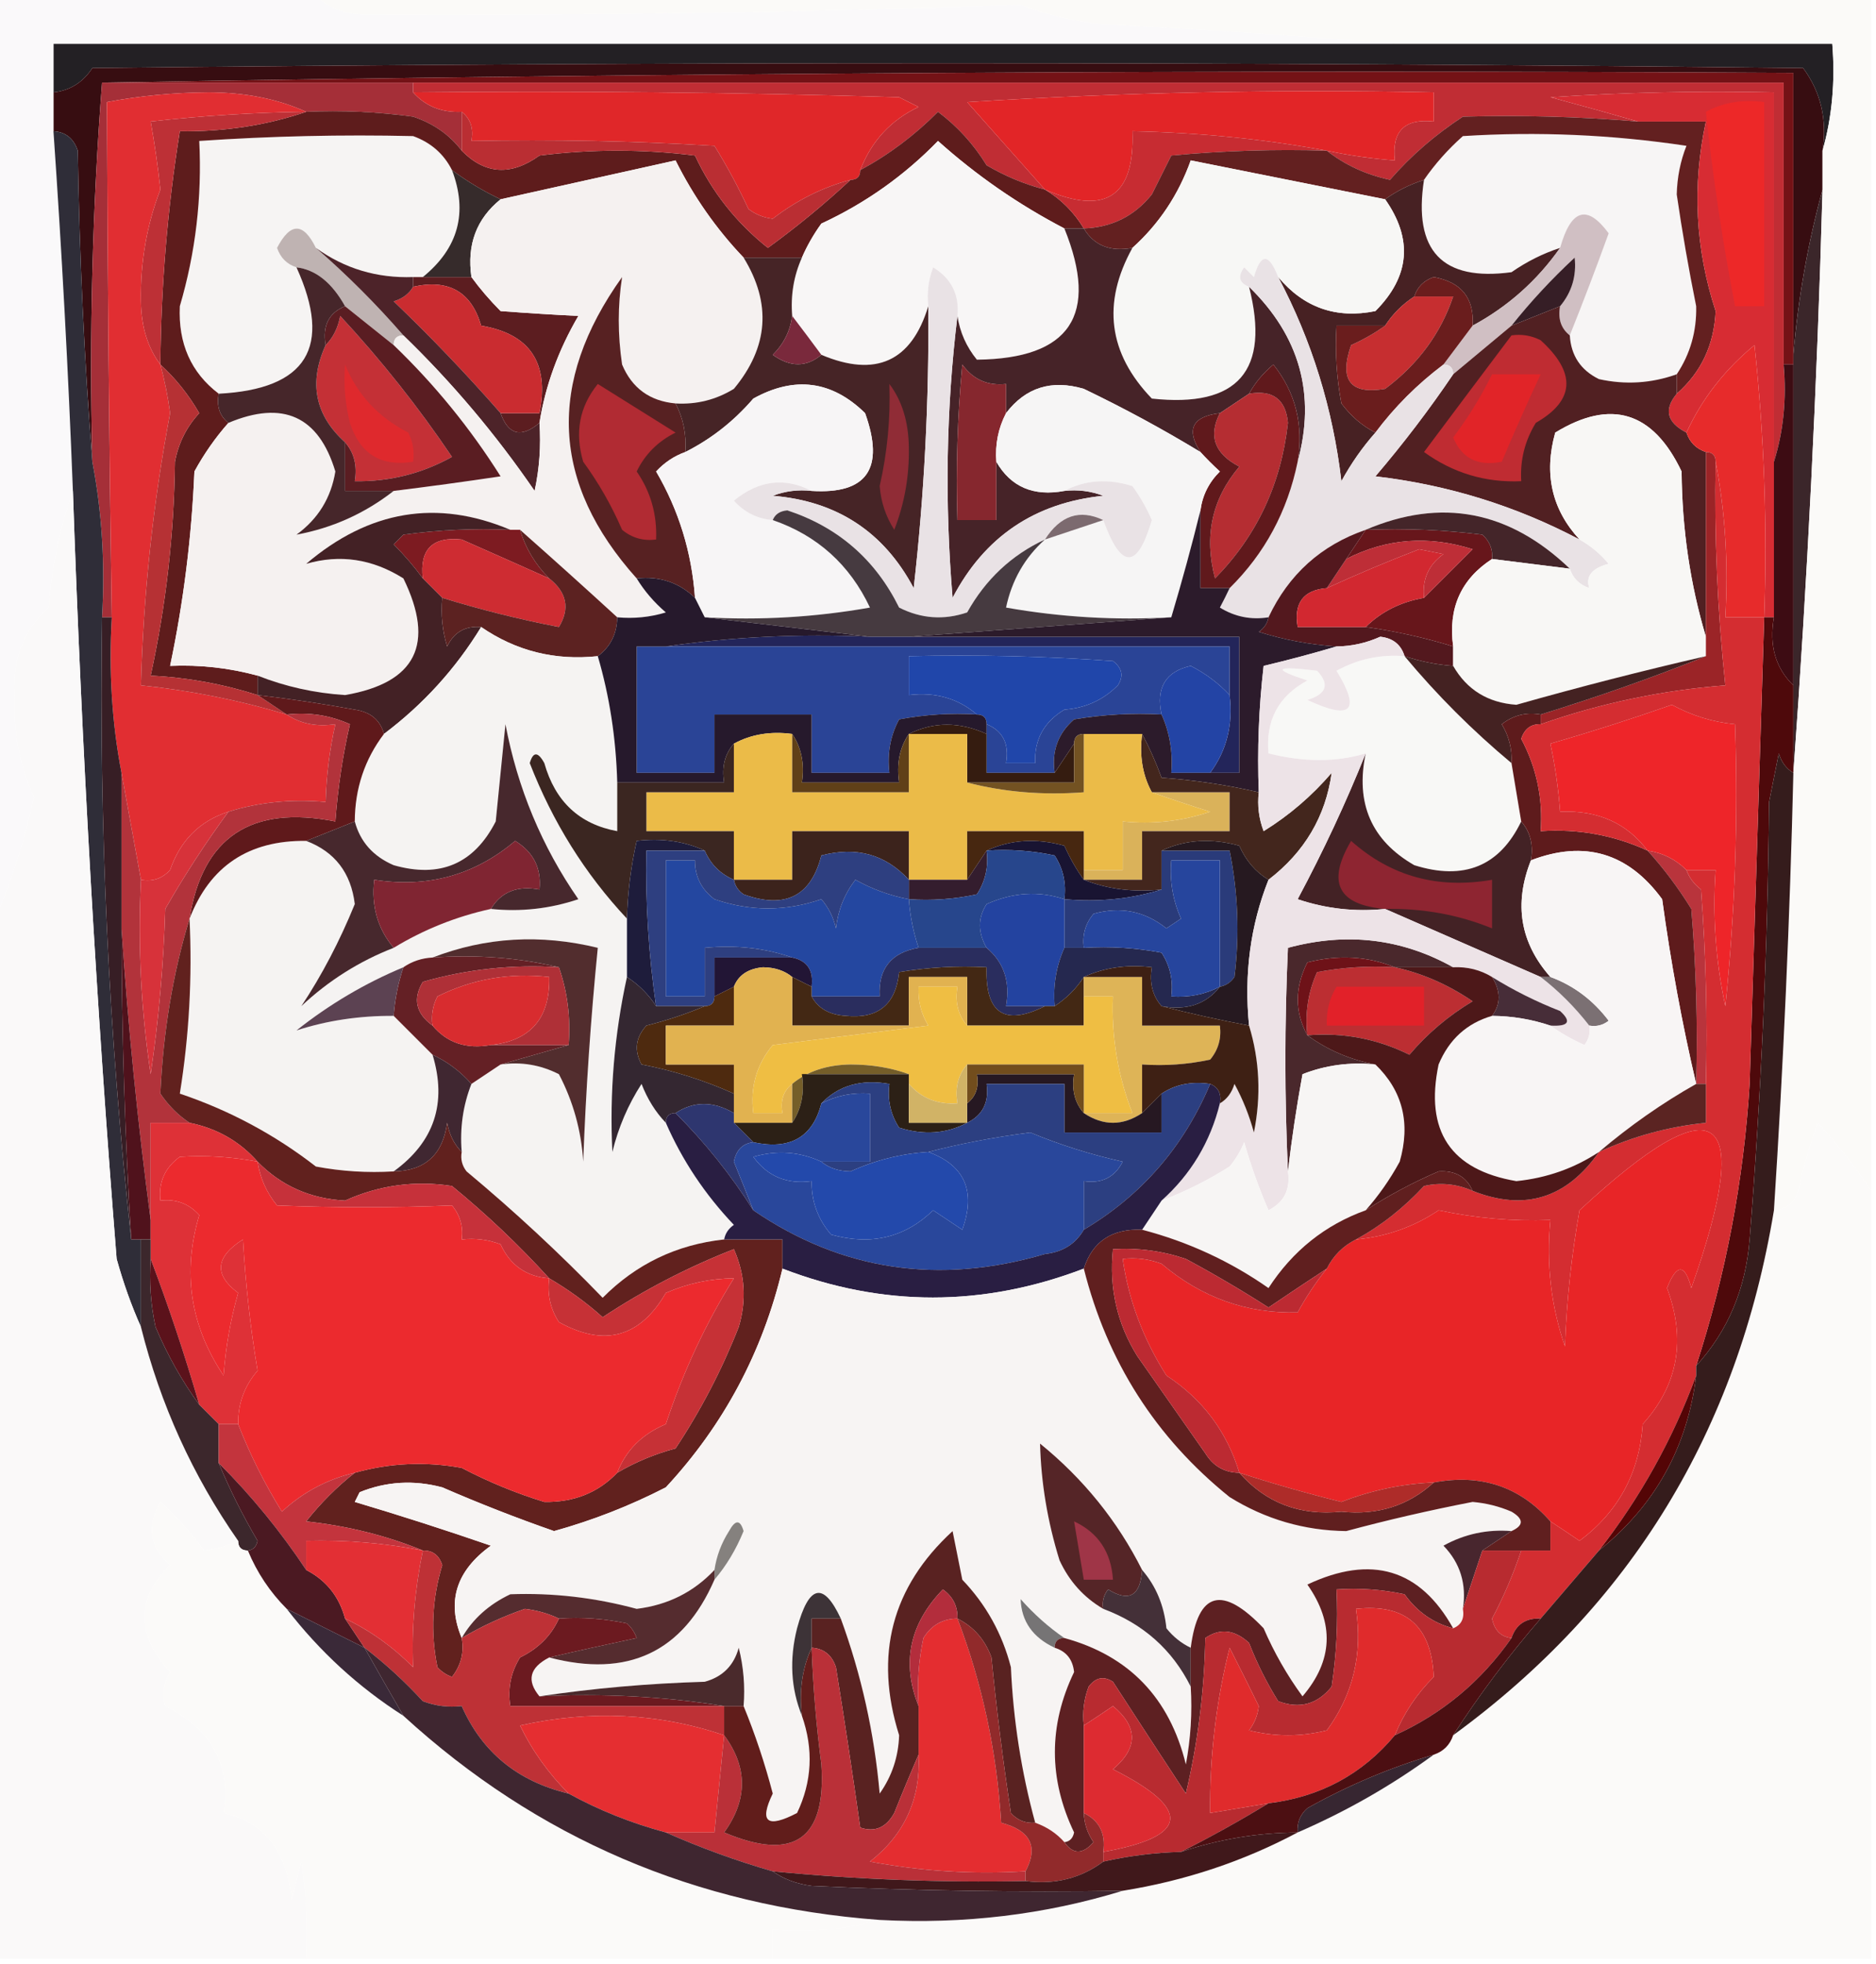 <?xml version="1.0" encoding="UTF-8"?>
<!DOCTYPE svg PUBLIC "-//W3C//DTD SVG 1.1//EN" "http://www.w3.org/Graphics/SVG/1.1/DTD/svg11.dtd">
<svg xmlns="http://www.w3.org/2000/svg" version="1.1" width="193px" height="202px" style="shape-rendering:geometricPrecision; text-rendering:geometricPrecision; image-rendering:optimizeQuality; fill-rule:evenodd; clip-rule:evenodd" xmlns:xlink="http://www.w3.org/1999/xlink">
<g><path style="opacity:1" fill="#232024" d="M 143.5,4.5 C 158.5,4.5 173.5,4.5 188.5,4.5C 188.815,8.371 188.482,12.038 187.5,15.5C 187.988,12.289 187.321,9.456 185.5,7C 126.833,6.333 68.167,6.333 9.5,7C 8.529,8.481 7.196,9.315 5.5,9.5C 5.5,7.833 5.5,6.167 5.5,4.5C 51.5,4.5 97.5,4.5 143.5,4.5 Z"/></g>
<g><path style="opacity:1" fill="#370d11" d="M 187.5,15.5 C 187.5,16.833 187.5,18.167 187.5,19.5C 185.983,25.07 184.983,30.736 184.5,36.5C 184.5,26.833 184.5,17.167 184.5,7.5C 126.331,7.168 68.331,7.501 10.5,8.5C 9.505,21.323 9.171,34.323 9.5,47.5C 8.67,37.008 8.17,26.341 8,15.5C 7.583,14.244 6.75,13.577 5.5,13.5C 5.5,12.167 5.5,10.833 5.5,9.5C 7.196,9.315 8.529,8.481 9.5,7C 68.167,6.333 126.833,6.333 185.5,7C 187.321,9.456 187.988,12.289 187.5,15.5 Z"/></g>
<g><path style="opacity:1" fill="#741216" d="M 10.5,8.5 C 68.331,7.501 126.331,7.168 184.5,7.5C 184.5,17.167 184.5,26.833 184.5,36.5C 184.5,36.833 184.5,37.167 184.5,37.5C 184.167,37.5 183.833,37.5 183.5,37.5C 183.5,27.833 183.5,18.167 183.5,8.5C 136.5,8.5 89.5,8.5 42.5,8.5C 31.833,8.5 21.167,8.5 10.5,8.5 Z"/></g>
<g><path style="opacity:1" fill="#a52f38" d="M 10.5,8.5 C 21.167,8.5 31.833,8.5 42.5,8.5C 42.5,8.833 42.5,9.167 42.5,9.5C 43.78,10.931 45.447,11.598 47.5,11.5C 47.5,12.833 47.5,14.167 47.5,15.5C 46.251,13.864 44.584,12.697 42.5,12C 38.848,11.501 35.182,11.335 31.5,11.5C 28.572,10.18 25.239,9.514 21.5,9.5C 17.916,9.518 14.416,9.852 11,10.5C 11.062,28.16 11.229,45.827 11.5,63.5C 11.167,63.5 10.833,63.5 10.5,63.5C 10.821,57.974 10.488,52.641 9.5,47.5C 9.171,34.323 9.505,21.323 10.5,8.5 Z"/></g>
<g><path style="opacity:1" fill="#c02d34" d="M 42.5,9.5 C 42.5,9.167 42.5,8.833 42.5,8.5C 89.5,8.5 136.5,8.5 183.5,8.5C 183.5,18.167 183.5,27.833 183.5,37.5C 183.813,41.042 183.479,44.375 182.5,47.5C 182.5,34.833 182.5,22.167 182.5,9.5C 174.826,9.334 167.159,9.5 159.5,10C 162.628,10.841 165.628,11.675 168.5,12.5C 162.495,11.998 156.495,11.832 150.5,12C 147.642,13.865 145.142,16.032 143,18.5C 140.518,17.961 138.352,16.961 136.5,15.5C 138.806,15.993 141.139,16.326 143.5,16.5C 143.167,13.5 144.5,12.167 147.5,12.5C 147.5,11.5 147.5,10.5 147.5,9.5C 131.486,9.167 115.486,9.501 99.5,10.5C 102.183,13.514 104.849,16.514 107.5,19.5C 105.407,18.955 103.407,18.122 101.5,17C 100.174,14.842 98.507,13.008 96.5,11.5C 94.079,13.934 91.412,15.934 88.5,17.5C 89.651,14.517 91.651,12.35 94.5,11C 93.833,10.667 93.167,10.333 92.5,10C 75.837,9.5 59.17,9.333 42.5,9.5 Z"/></g>
<g><path style="opacity:1" fill="#e22527" d="M 136.5,15.5 C 130.03,14.304 123.363,13.638 116.5,13.5C 116.761,20.204 113.761,22.204 107.5,19.5C 104.849,16.514 102.183,13.514 99.5,10.5C 115.486,9.501 131.486,9.167 147.5,9.5C 147.5,10.5 147.5,11.5 147.5,12.5C 144.5,12.167 143.167,13.5 143.5,16.5C 141.139,16.326 138.806,15.993 136.5,15.5 Z"/></g>
<g><path style="opacity:1" fill="#e02729" d="M 42.5,9.5 C 59.17,9.333 75.837,9.5 92.5,10C 93.167,10.333 93.833,10.667 94.5,11C 91.651,12.35 89.651,14.517 88.5,17.5C 88.5,18.167 88.167,18.5 87.5,18.5C 84.619,19.274 81.952,20.607 79.5,22.5C 78.558,22.392 77.725,22.058 77,21.5C 75.96,19.254 74.794,17.087 73.5,15C 65.173,14.5 56.84,14.334 48.5,14.5C 48.737,13.209 48.404,12.209 47.5,11.5C 45.447,11.598 43.78,10.931 42.5,9.5 Z"/></g>
<g><path style="opacity:1" fill="#f7f5f5" d="M 172.5,38.5 C 169.887,39.435 167.221,39.602 164.5,39C 162.624,38.082 161.624,36.582 161.5,34.5C 162.886,31.044 164.219,27.544 165.5,24C 163.287,20.993 161.62,21.493 160.5,25.5C 158.745,26.072 157.078,26.905 155.5,28C 148.371,28.965 145.371,25.799 146.5,18.5C 147.625,16.871 148.959,15.371 150.5,14C 158.191,13.514 165.858,13.848 173.5,15C 172.878,16.569 172.544,18.236 172.5,20C 173.062,23.852 173.729,27.685 174.5,31.5C 174.558,34.078 173.891,36.411 172.5,38.5 Z"/></g>
<g><path style="opacity:1" fill="#f6f4f3" d="M 46.5,17.5 C 48.153,21.868 47.153,25.535 43.5,28.5C 43.167,28.5 42.833,28.5 42.5,28.5C 38.779,28.631 35.446,27.631 32.5,25.5C 31.206,22.86 29.873,22.86 28.5,25.5C 28.855,26.522 29.522,27.189 30.5,27.5C 34.228,35.705 31.562,40.038 22.5,40.5C 19.654,38.339 18.321,35.339 18.5,31.5C 20.124,25.978 20.791,20.311 20.5,14.5C 27.837,13.999 35.17,13.832 42.5,14C 44.324,14.66 45.657,15.827 46.5,17.5 Z"/></g>
<g><path style="opacity:1" fill="#5e1c1c" d="M 31.5,11.5 C 35.182,11.335 38.848,11.501 42.5,12C 44.584,12.697 46.251,13.864 47.5,15.5C 49.901,17.944 52.567,18.111 55.5,16C 60.833,15.333 66.167,15.333 71.5,16C 73.238,19.741 75.738,22.908 79,25.5C 82.023,23.302 84.856,20.969 87.5,18.5C 88.167,18.5 88.5,18.167 88.5,17.5C 91.412,15.934 94.079,13.934 96.5,11.5C 98.507,13.008 100.174,14.842 101.5,17C 103.407,18.122 105.407,18.955 107.5,19.5C 109.139,20.473 110.473,21.806 111.5,23.5C 110.833,23.5 110.167,23.5 109.5,23.5C 104.782,21.041 100.449,18.041 96.5,14.5C 93.027,18.071 89.027,20.904 84.5,23C 83.695,24.113 83.028,25.279 82.5,26.5C 80.5,26.5 78.5,26.5 76.5,26.5C 73.684,23.546 71.351,20.212 69.5,16.5C 63.47,17.833 57.47,19.166 51.5,20.5C 49.78,19.692 48.113,18.692 46.5,17.5C 45.657,15.827 44.324,14.66 42.5,14C 35.17,13.832 27.837,13.999 20.5,14.5C 20.791,20.311 20.124,25.978 18.5,31.5C 18.321,35.339 19.654,38.339 22.5,40.5C 22.263,41.791 22.596,42.791 23.5,43.5C 22.164,45.01 20.997,46.677 20,48.5C 19.716,55.252 18.883,61.918 17.5,68.5C 20.57,68.368 23.57,68.701 26.5,69.5C 26.5,70.167 26.5,70.833 26.5,71.5C 22.929,70.358 19.262,69.691 15.5,69.5C 17.078,62.286 17.911,54.953 18,47.5C 18.36,45.579 19.194,43.912 20.5,42.5C 19.387,40.581 18.054,38.914 16.5,37.5C 16.568,29.403 17.234,21.403 18.5,13.5C 23.076,13.562 27.409,12.896 31.5,11.5 Z"/></g>
<g><path style="opacity:1" fill="#ba2e33" d="M 47.5,11.5 C 48.404,12.209 48.737,13.209 48.5,14.5C 56.84,14.334 65.173,14.5 73.5,15C 74.794,17.087 75.96,19.254 77,21.5C 77.725,22.058 78.558,22.392 79.5,22.5C 81.952,20.607 84.619,19.274 87.5,18.5C 84.856,20.969 82.023,23.302 79,25.5C 75.738,22.908 73.238,19.741 71.5,16C 66.167,15.333 60.833,15.333 55.5,16C 52.567,18.111 49.901,17.944 47.5,15.5C 47.5,14.167 47.5,12.833 47.5,11.5 Z"/></g>
<g><path style="opacity:1" fill="#c72c32" d="M 136.5,15.5 C 131.156,15.334 125.823,15.501 120.5,16C 119.833,17.333 119.167,18.667 118.5,20C 116.715,22.226 114.382,23.392 111.5,23.5C 110.473,21.806 109.139,20.473 107.5,19.5C 113.761,22.204 116.761,20.204 116.5,13.5C 123.363,13.638 130.03,14.304 136.5,15.5 Z"/></g>
<g><path style="opacity:1" fill="#632020" d="M 168.5,12.5 C 170.833,12.5 173.167,12.5 175.5,12.5C 174.074,19.078 174.407,25.578 176.5,32C 176.346,35.471 175.013,38.304 172.5,40.5C 172.5,39.833 172.5,39.167 172.5,38.5C 173.891,36.411 174.558,34.078 174.5,31.5C 173.729,27.685 173.062,23.852 172.5,20C 172.544,18.236 172.878,16.569 173.5,15C 165.858,13.848 158.191,13.514 150.5,14C 148.959,15.371 147.625,16.871 146.5,18.5C 145.005,18.989 143.671,19.655 142.5,20.5C 135.864,19.165 129.197,17.832 122.5,16.5C 121.237,20.036 119.237,23.036 116.5,25.5C 114.219,25.923 112.552,25.256 111.5,23.5C 114.382,23.392 116.715,22.226 118.5,20C 119.167,18.667 119.833,17.333 120.5,16C 125.823,15.501 131.156,15.334 136.5,15.5C 138.352,16.961 140.518,17.961 143,18.5C 145.142,16.032 147.642,13.865 150.5,12C 156.495,11.832 162.495,11.998 168.5,12.5 Z"/></g>
<g><path style="opacity:1" fill="#f8f6f6" d="M 109.5,23.5 C 113.1,32.4 110.1,36.9 100.5,37C 99.418,35.67 98.751,34.17 98.5,32.5C 98.716,30.319 97.883,28.653 96,27.5C 95.51,28.793 95.343,30.127 95.5,31.5C 93.768,37.194 90.101,38.86 84.5,36.5C 83.488,35.128 82.488,33.795 81.5,32.5C 81.325,30.379 81.659,28.379 82.5,26.5C 83.028,25.279 83.695,24.113 84.5,23C 89.027,20.904 93.027,18.071 96.5,14.5C 100.449,18.041 104.782,21.041 109.5,23.5 Z"/></g>
<g><path style="opacity:1" fill="#362b2b" d="M 46.5,17.5 C 48.113,18.692 49.78,19.692 51.5,20.5C 49.018,22.503 48.018,25.169 48.5,28.5C 46.833,28.5 45.167,28.5 43.5,28.5C 47.153,25.535 48.153,21.868 46.5,17.5 Z"/></g>
<g><path style="opacity:1" fill="#bd3036" d="M 31.5,11.5 C 27.409,12.896 23.076,13.562 18.5,13.5C 17.234,21.403 16.568,29.403 16.5,37.5C 15.2,35.777 14.533,33.61 14.5,31C 14.432,26.958 15.098,23.124 16.5,19.5C 16.247,17.142 15.914,14.808 15.5,12.5C 20.813,11.902 26.146,11.569 31.5,11.5 Z"/></g>
<g><path style="opacity:1" fill="#472123" d="M 146.5,18.5 C 145.371,25.799 148.371,28.965 155.5,28C 157.078,26.905 158.745,26.072 160.5,25.5C 158.12,28.881 155.12,31.547 151.5,33.5C 151.684,30.679 150.351,29.012 147.5,28.5C 146.478,28.855 145.811,29.522 145.5,30.5C 144.272,31.306 143.272,32.306 142.5,33.5C 140.833,33.5 139.167,33.5 137.5,33.5C 137.336,36.187 137.503,38.854 138,41.5C 138.985,42.814 140.152,43.814 141.5,44.5C 140.164,46.01 138.997,47.677 138,49.5C 137.124,42.043 134.957,35.043 131.5,28.5C 134.136,31.651 137.469,32.818 141.5,32C 145.047,28.437 145.38,24.604 142.5,20.5C 143.671,19.655 145.005,18.989 146.5,18.5 Z"/></g>
<g><path style="opacity:1" fill="#d0bfc3" d="M 161.5,34.5 C 160.596,33.791 160.263,32.791 160.5,31.5C 161.703,30.058 162.203,28.391 162,26.5C 159.628,28.703 157.461,31.037 155.5,33.5C 153.5,35.167 151.5,36.833 149.5,38.5C 149.5,37.833 149.167,37.5 148.5,37.5C 149.5,36.167 150.5,34.833 151.5,33.5C 155.12,31.547 158.12,28.881 160.5,25.5C 161.62,21.493 163.287,20.993 165.5,24C 164.219,27.544 162.886,31.044 161.5,34.5 Z"/></g>
<g><path style="opacity:1" fill="#d72c33" d="M 182.5,47.5 C 182.5,52.833 182.5,58.167 182.5,63.5C 182.167,63.5 181.833,63.5 181.5,63.5C 181.832,54.143 181.498,44.81 180.5,35.5C 177.417,38.041 175.084,41.041 173.5,44.5C 171.481,43.462 171.147,42.128 172.5,40.5C 175.013,38.304 176.346,35.471 176.5,32C 174.407,25.578 174.074,19.078 175.5,12.5C 173.167,12.5 170.833,12.5 168.5,12.5C 165.628,11.675 162.628,10.841 159.5,10C 167.159,9.5 174.826,9.334 182.5,9.5C 182.5,22.167 182.5,34.833 182.5,47.5 Z"/></g>
<g><path style="opacity:1" fill="#ed2828" d="M 175.5,11.5 C 177.265,10.539 179.265,10.205 181.5,10.5C 181.5,17.5 181.5,24.5 181.5,31.5C 180.5,31.5 179.5,31.5 178.5,31.5C 177.195,24.756 176.195,18.09 175.5,11.5 Z"/></g>
<g><path style="opacity:1" fill="#bfb3b2" d="M 32.5,25.5 C 35.694,28.272 38.694,31.272 41.5,34.5C 40.833,34.5 40.5,34.833 40.5,35.5C 38.833,34.167 37.167,32.833 35.5,31.5C 34.145,29.071 32.478,27.738 30.5,27.5C 29.522,27.189 28.855,26.522 28.5,25.5C 29.873,22.86 31.206,22.86 32.5,25.5 Z"/></g>
<g><path style="opacity:1" fill="#361e26" d="M 160.5,31.5 C 158.833,32.167 157.167,32.833 155.5,33.5C 157.461,31.037 159.628,28.703 162,26.5C 162.203,28.391 161.703,30.058 160.5,31.5 Z"/></g>
<g><path style="opacity:1" fill="#f7f7f5" d="M 142.5,20.5 C 145.38,24.604 145.047,28.437 141.5,32C 137.469,32.818 134.136,31.651 131.5,28.5C 130.538,26.014 129.705,26.014 129,28.5C 128.667,28.167 128.333,27.833 128,27.5C 127.308,28.437 127.475,29.103 128.5,29.5C 130.699,38.135 127.366,41.968 118.5,41C 114.023,36.352 113.356,31.186 116.5,25.5C 119.237,23.036 121.237,20.036 122.5,16.5C 129.197,17.832 135.864,19.165 142.5,20.5 Z"/></g>
<g><path style="opacity:1" fill="#5c1d20" d="M 42.5,29.5 C 42.5,29.167 42.5,28.833 42.5,28.5C 42.833,28.5 43.167,28.5 43.5,28.5C 45.167,28.5 46.833,28.5 48.5,28.5C 49.364,29.688 50.364,30.855 51.5,32C 54.331,32.212 56.998,32.379 59.5,32.5C 57.434,36.035 56.1,39.702 55.5,43.5C 53.625,45.078 52.292,44.745 51.5,42.5C 52.833,42.5 54.167,42.5 55.5,42.5C 56.527,37.345 54.527,34.345 49.5,33.5C 48.491,30.013 46.158,28.68 42.5,29.5 Z"/></g>
<g><path style="opacity:1" fill="#ca2c30" d="M 42.5,29.5 C 46.158,28.68 48.491,30.013 49.5,33.5C 54.527,34.345 56.527,37.345 55.5,42.5C 54.167,42.5 52.833,42.5 51.5,42.5C 47.982,38.483 44.315,34.649 40.5,31C 41.416,30.722 42.083,30.222 42.5,29.5 Z"/></g>
<g><path style="opacity:1" fill="#c62e30" d="M 145.5,30.5 C 146.833,30.5 148.167,30.5 149.5,30.5C 148.221,34.302 145.888,37.469 142.5,40C 138.912,40.611 137.746,39.111 139,35.5C 140.302,34.915 141.469,34.248 142.5,33.5C 143.272,32.306 144.272,31.306 145.5,30.5 Z"/></g>
<g><path style="opacity:1" fill="#faf9fa" d="M -0.5,-0.5 C 10.5,-0.5 21.5,-0.5 32.5,-0.5C 33.694,0.777 35.36,1.444 37.5,1.5C 60,1.613 82.5,1.28 105,0.5C 107.737,1.54 110.571,2.207 113.5,2.5C 123.667,3.003 133.667,3.67 143.5,4.5C 97.5,4.5 51.5,4.5 5.5,4.5C 5.5,6.167 5.5,7.833 5.5,9.5C 5.5,10.833 5.5,12.167 5.5,13.5C 6.356,25.817 7.023,38.15 7.5,50.5C 6.168,54.264 5.335,58.264 5,62.5C 2.428,64.808 1.261,67.808 1.5,71.5C 1.341,75.232 2.008,78.732 3.5,82C 2.532,86.401 1.199,90.568 -0.5,94.5C -0.5,62.833 -0.5,31.167 -0.5,-0.5 Z"/></g>
<g><path style="opacity:1" fill="#6a1d1d" d="M 151.5,33.5 C 150.5,34.833 149.5,36.167 148.5,37.5C 145.806,39.527 143.473,41.861 141.5,44.5C 140.152,43.814 138.985,42.814 138,41.5C 137.503,38.854 137.336,36.187 137.5,33.5C 139.167,33.5 140.833,33.5 142.5,33.5C 141.469,34.248 140.302,34.915 139,35.5C 137.746,39.111 138.912,40.611 142.5,40C 145.888,37.469 148.221,34.302 149.5,30.5C 148.167,30.5 146.833,30.5 145.5,30.5C 145.811,29.522 146.478,28.855 147.5,28.5C 150.351,29.012 151.684,30.679 151.5,33.5 Z"/></g>
<g><path style="opacity:1" fill="#e12e32" d="M 31.5,11.5 C 26.146,11.569 20.813,11.902 15.5,12.5C 15.914,14.808 16.247,17.142 16.5,19.5C 15.098,23.124 14.432,26.958 14.5,31C 14.533,33.61 15.2,35.777 16.5,37.5C 16.938,39.126 17.272,40.793 17.5,42.5C 15.756,51.711 14.756,61.045 14.5,70.5C 19.618,71.031 24.618,72.031 29.5,73.5C 30.919,74.451 32.585,74.784 34.5,74.5C 33.908,77.127 33.575,79.794 33.5,82.5C 29.958,82.187 26.625,82.521 23.5,83.5C 20.544,84.455 18.544,86.455 17.5,89.5C 16.675,90.386 15.675,90.719 14.5,90.5C 13.833,86.833 13.167,83.167 12.5,79.5C 11.512,74.359 11.179,69.026 11.5,63.5C 11.229,45.827 11.062,28.16 11,10.5C 14.416,9.852 17.916,9.518 21.5,9.5C 25.239,9.514 28.572,10.18 31.5,11.5 Z"/></g>
<g><path style="opacity:1" fill="#512022" d="M 160.5,31.5 C 160.263,32.791 160.596,33.791 161.5,34.5C 161.624,36.582 162.624,38.082 164.5,39C 167.221,39.602 169.887,39.435 172.5,38.5C 172.5,39.167 172.5,39.833 172.5,40.5C 171.147,42.128 171.481,43.462 173.5,44.5C 173.833,45.5 174.5,46.167 175.5,46.5C 175.5,52.833 175.5,59.167 175.5,65.5C 173.882,60.096 173.049,54.43 173,48.5C 170.062,42.327 165.729,40.994 160,44.5C 158.812,48.741 159.645,52.408 162.5,55.5C 155.937,52.035 148.937,49.869 141.5,49C 144.383,45.623 147.049,42.123 149.5,38.5C 151.5,36.833 153.5,35.167 155.5,33.5C 157.167,32.833 158.833,32.167 160.5,31.5 Z"/></g>
<g><path style="opacity:1" fill="#bf2c32" d="M 155.5,34.5 C 156.552,34.35 157.552,34.517 158.5,35C 162.189,38.364 162.022,41.197 158,43.5C 156.872,45.345 156.372,47.345 156.5,49.5C 152.823,49.662 149.489,48.662 146.5,46.5C 149.509,42.47 152.509,38.47 155.5,34.5 Z"/></g>
<g><path style="opacity:1" fill="#c43036" d="M 35.5,45.5 C 32.408,42.71 31.742,39.376 33.5,35.5C 34.268,34.737 34.768,33.737 35,32.5C 39.222,37.052 43.055,41.885 46.5,47C 43.382,48.727 40.049,49.561 36.5,49.5C 36.768,47.901 36.434,46.568 35.5,45.5 Z"/></g>
<g><path style="opacity:1" fill="#df292d" d="M 35.5,37.5 C 36.753,40.59 38.92,42.923 42,44.5C 42.483,45.448 42.65,46.448 42.5,47.5C 39.192,48.026 37.026,46.693 36,43.5C 35.505,41.527 35.338,39.527 35.5,37.5 Z"/></g>
<g><path style="opacity:1" fill="#4d2329" d="M 32.5,25.5 C 35.446,27.631 38.779,28.631 42.5,28.5C 42.5,28.833 42.5,29.167 42.5,29.5C 42.083,30.222 41.416,30.722 40.5,31C 44.315,34.649 47.982,38.483 51.5,42.5C 52.292,44.745 53.625,45.078 55.5,43.5C 55.663,45.857 55.497,48.19 55,50.5C 51.011,44.682 46.511,39.349 41.5,34.5C 38.694,31.272 35.694,28.272 32.5,25.5 Z"/></g>
<g><path style="opacity:1" fill="#e12428" d="M 153.5,38.5 C 155.167,38.5 156.833,38.5 158.5,38.5C 157.092,41.51 155.759,44.51 154.5,47.5C 152.052,47.99 150.385,47.157 149.5,45C 151.043,42.958 152.376,40.792 153.5,38.5 Z"/></g>
<g><path style="opacity:1" fill="#462328" d="M 109.5,23.5 C 110.167,23.5 110.833,23.5 111.5,23.5C 112.552,25.256 114.219,25.923 116.5,25.5C 113.356,31.186 114.023,36.352 118.5,41C 127.366,41.968 130.699,38.135 128.5,29.5C 133.729,34.594 135.395,40.594 133.5,47.5C 134.12,43.698 133.286,40.365 131,37.5C 129.955,38.373 129.122,39.373 128.5,40.5C 127.5,41.167 126.5,41.833 125.5,42.5C 122.664,42.837 121.998,44.171 123.5,46.5C 119.64,44.156 115.64,41.989 111.5,40C 108.183,39.023 105.516,39.856 103.5,42.5C 103.5,41.5 103.5,40.5 103.5,39.5C 101.61,39.703 100.11,39.037 99,37.5C 98.501,42.823 98.334,48.156 98.5,53.5C 99.833,53.5 101.167,53.5 102.5,53.5C 102.5,51.5 102.5,49.5 102.5,47.5C 103.991,50.091 106.325,51.091 109.5,50.5C 110.873,50.343 112.207,50.51 113.5,51C 106.442,51.727 101.275,55.227 98,61.5C 97.175,51.658 97.342,41.991 98.5,32.5C 98.751,34.17 99.418,35.67 100.5,37C 110.1,36.9 113.1,32.4 109.5,23.5 Z"/></g>
<g><path style="opacity:1" fill="#e72b2b" d="M 181.5,63.5 C 180.167,63.5 178.833,63.5 177.5,63.5C 177.821,57.974 177.488,52.641 176.5,47.5C 176.5,46.833 176.167,46.5 175.5,46.5C 174.5,46.167 173.833,45.5 173.5,44.5C 175.084,41.041 177.417,38.041 180.5,35.5C 181.498,44.81 181.832,54.143 181.5,63.5 Z"/></g>
<g><path style="opacity:1" fill="#f5f1f0" d="M 76.5,26.5 C 79.393,31.215 79.059,35.715 75.5,40C 73.655,41.128 71.655,41.628 69.5,41.5C 66.852,41.261 65.018,39.928 64,37.5C 63.544,34.428 63.544,31.428 64,28.5C 56.221,39.38 56.721,49.713 65.5,59.5C 66.29,60.794 67.29,61.961 68.5,63C 66.866,63.493 65.199,63.66 63.5,63.5C 60.249,60.519 56.915,57.519 53.5,54.5C 53.167,54.5 52.833,54.5 52.5,54.5C 44.968,51.322 37.968,52.489 31.5,58C 34.984,56.993 38.317,57.493 41.5,59.5C 44.794,66.246 42.794,70.246 35.5,71.5C 32.361,71.297 29.361,70.631 26.5,69.5C 23.57,68.701 20.57,68.368 17.5,68.5C 18.883,61.918 19.716,55.252 20,48.5C 20.997,46.677 22.164,45.01 23.5,43.5C 29.118,41.145 32.785,42.811 34.5,48.5C 34.06,51.214 32.726,53.38 30.5,55C 34.197,54.318 37.531,52.818 40.5,50.5C 44.163,50.048 47.83,49.548 51.5,49C 48.378,44.046 44.711,39.546 40.5,35.5C 40.5,34.833 40.833,34.5 41.5,34.5C 46.511,39.349 51.011,44.682 55,50.5C 55.497,48.19 55.663,45.857 55.5,43.5C 56.1,39.702 57.434,36.035 59.5,32.5C 56.998,32.379 54.331,32.212 51.5,32C 50.364,30.855 49.364,29.688 48.5,28.5C 48.018,25.169 49.018,22.503 51.5,20.5C 57.47,19.166 63.47,17.833 69.5,16.5C 71.351,20.212 73.684,23.546 76.5,26.5 Z"/></g>
<g><path style="opacity:1" fill="#5a1d22" d="M 35.5,31.5 C 37.167,32.833 38.833,34.167 40.5,35.5C 44.711,39.546 48.378,44.046 51.5,49C 47.83,49.548 44.163,50.048 40.5,50.5C 38.833,50.5 37.167,50.5 35.5,50.5C 35.5,48.833 35.5,47.167 35.5,45.5C 36.434,46.568 36.768,47.901 36.5,49.5C 40.049,49.561 43.382,48.727 46.5,47C 43.055,41.885 39.222,37.052 35,32.5C 34.768,33.737 34.268,34.737 33.5,35.5C 33.157,33.517 33.824,32.183 35.5,31.5 Z"/></g>
<g><path style="opacity:1" fill="#46262a" d="M 35.5,31.5 C 33.824,32.183 33.157,33.517 33.5,35.5C 31.742,39.376 32.408,42.71 35.5,45.5C 35.5,47.167 35.5,48.833 35.5,50.5C 37.167,50.5 38.833,50.5 40.5,50.5C 37.531,52.818 34.197,54.318 30.5,55C 32.726,53.38 34.06,51.214 34.5,48.5C 32.785,42.811 29.118,41.145 23.5,43.5C 22.596,42.791 22.263,41.791 22.5,40.5C 31.562,40.038 34.228,35.705 30.5,27.5C 32.478,27.738 34.145,29.071 35.5,31.5 Z"/></g>
<g><path style="opacity:1" fill="#572122" d="M 69.5,41.5 C 70.301,43.042 70.634,44.709 70.5,46.5C 69.357,46.908 68.357,47.575 67.5,48.5C 69.835,52.49 71.168,56.823 71.5,61.5C 69.858,59.919 67.858,59.252 65.5,59.5C 56.721,49.713 56.221,39.38 64,28.5C 63.544,31.428 63.544,34.428 64,37.5C 65.018,39.928 66.852,41.261 69.5,41.5 Z"/></g>
<g><path style="opacity:1" fill="#b12b33" d="M 61.5,39.5 C 64.181,41.168 66.848,42.835 69.5,44.5C 67.693,45.395 66.36,46.728 65.5,48.5C 66.937,50.577 67.604,52.91 67.5,55.5C 66.178,55.67 65.011,55.337 64,54.5C 62.92,52.004 61.586,49.67 60,47.5C 59.109,44.502 59.609,41.836 61.5,39.5 Z"/></g>
<g><path style="opacity:1" fill="#e9e2e5" d="M 131.5,28.5 C 134.957,35.043 137.124,42.043 138,49.5C 138.997,47.677 140.164,46.01 141.5,44.5C 143.473,41.861 145.806,39.527 148.5,37.5C 149.167,37.5 149.5,37.833 149.5,38.5C 147.049,42.123 144.383,45.623 141.5,49C 148.937,49.869 155.937,52.035 162.5,55.5C 163.627,56.122 164.627,56.955 165.5,58C 163.776,58.448 163.109,59.282 163.5,60.5C 162.478,60.145 161.811,59.478 161.5,58.5C 155.261,52.518 148.261,51.185 140.5,54.5C 135.916,56.082 132.583,59.082 130.5,63.5C 128.712,63.785 127.045,63.452 125.5,62.5C 125.863,61.816 126.196,61.15 126.5,60.5C 130.121,56.929 132.454,52.596 133.5,47.5C 135.395,40.594 133.729,34.594 128.5,29.5C 127.475,29.103 127.308,28.437 128,27.5C 128.333,27.833 128.667,28.167 129,28.5C 129.705,26.014 130.538,26.014 131.5,28.5 Z"/></g>
<g><path style="opacity:1" fill="#3b262a" d="M 187.5,19.5 C 186.94,39.677 185.94,59.677 184.5,79.5C 184.5,76.5 184.5,73.5 184.5,70.5C 184.5,59.5 184.5,48.5 184.5,37.5C 184.5,37.167 184.5,36.833 184.5,36.5C 184.983,30.736 185.983,25.07 187.5,19.5 Z"/></g>
<g><path style="opacity:1" fill="#b52d32" d="M 128.5,40.5 C 130.948,40.085 132.281,41.085 132.5,43.5C 131.806,49.781 129.306,55.114 125,59.5C 123.849,55.153 124.683,51.319 127.5,48C 124.955,46.685 124.288,44.852 125.5,42.5C 126.5,41.833 127.5,41.167 128.5,40.5 Z"/></g>
<g><path style="opacity:1" fill="#b63134" d="M 16.5,37.5 C 18.054,38.914 19.387,40.581 20.5,42.5C 19.194,43.912 18.36,45.579 18,47.5C 17.911,54.953 17.078,62.286 15.5,69.5C 19.262,69.691 22.929,70.358 26.5,71.5C 27.5,72.167 28.5,72.833 29.5,73.5C 24.618,72.031 19.618,71.031 14.5,70.5C 14.756,61.045 15.756,51.711 17.5,42.5C 17.272,40.793 16.938,39.126 16.5,37.5 Z"/></g>
<g><path style="opacity:1" fill="#86272e" d="M 103.5,42.5 C 102.699,44.042 102.366,45.709 102.5,47.5C 102.5,49.5 102.5,51.5 102.5,53.5C 101.167,53.5 99.833,53.5 98.5,53.5C 98.334,48.156 98.501,42.823 99,37.5C 100.11,39.037 101.61,39.703 103.5,39.5C 103.5,40.5 103.5,41.5 103.5,42.5 Z"/></g>
<g><path style="opacity:1" fill="#462426" d="M 76.5,26.5 C 78.5,26.5 80.5,26.5 82.5,26.5C 81.659,28.379 81.325,30.379 81.5,32.5C 81.297,34.044 80.63,35.378 79.5,36.5C 81.299,37.788 82.965,37.788 84.5,36.5C 90.101,38.86 93.768,37.194 95.5,31.5C 95.591,41.196 95.091,50.863 94,60.5C 90.926,54.709 86.093,51.543 79.5,51C 80.793,50.51 82.127,50.343 83.5,50.5C 89.204,50.854 91.037,48.187 89,42.5C 85.581,39.152 81.748,38.652 77.5,41C 75.499,43.325 73.166,45.158 70.5,46.5C 70.634,44.709 70.301,43.042 69.5,41.5C 71.655,41.628 73.655,41.128 75.5,40C 79.059,35.715 79.393,31.215 76.5,26.5 Z"/></g>
<g><path style="opacity:1" fill="#902c36" d="M 91.5,39.5 C 92.8,41.223 93.467,43.39 93.5,46C 93.557,48.96 93.057,51.793 92,54.5C 91.125,53.127 90.625,51.627 90.5,50C 91.287,46.542 91.62,43.042 91.5,39.5 Z"/></g>
<g><path style="opacity:1" fill="#7a293c" d="M 81.5,32.5 C 82.488,33.795 83.488,35.128 84.5,36.5C 82.965,37.788 81.299,37.788 79.5,36.5C 80.63,35.378 81.297,34.044 81.5,32.5 Z"/></g>
<g><path style="opacity:1" fill="#60191c" d="M 133.5,47.5 C 132.454,52.596 130.121,56.929 126.5,60.5C 125.5,60.5 124.5,60.5 123.5,60.5C 123.5,57.833 123.5,55.167 123.5,52.5C 123.703,50.956 124.37,49.622 125.5,48.5C 124.757,47.818 124.091,47.151 123.5,46.5C 121.998,44.171 122.664,42.837 125.5,42.5C 124.288,44.852 124.955,46.685 127.5,48C 124.683,51.319 123.849,55.153 125,59.5C 129.306,55.114 131.806,49.781 132.5,43.5C 132.281,41.085 130.948,40.085 128.5,40.5C 129.122,39.373 129.955,38.373 131,37.5C 133.286,40.365 134.12,43.698 133.5,47.5 Z"/></g>
<g><path style="opacity:1" fill="#f6f5f5" d="M 123.5,46.5 C 124.091,47.151 124.757,47.818 125.5,48.5C 124.37,49.622 123.703,50.956 123.5,52.5C 122.613,56.1 121.613,59.767 120.5,63.5C 114.794,63.829 109.128,63.495 103.5,62.5C 104.094,59.692 105.427,57.359 107.5,55.5C 109.5,54.833 111.5,54.167 113.5,53.5C 115.345,58.605 117.012,58.605 118.5,53.5C 117.96,52.252 117.293,51.085 116.5,50C 113.961,49.204 111.628,49.371 109.5,50.5C 106.325,51.091 103.991,50.091 102.5,47.5C 102.366,45.709 102.699,44.042 103.5,42.5C 105.516,39.856 108.183,39.023 111.5,40C 115.64,41.989 119.64,44.156 123.5,46.5 Z"/></g>
<g><path style="opacity:1" fill="#67161b" d="M 140.5,54.5 C 144.514,54.334 148.514,54.501 152.5,55C 153.252,55.671 153.586,56.504 153.5,57.5C 150.294,59.584 148.961,62.584 149.5,66.5C 146.564,65.594 143.564,64.927 140.5,64.5C 142.113,62.912 144.113,61.912 146.5,61.5C 148.146,59.854 149.812,58.188 151.5,56.5C 146.948,55.057 142.615,55.39 138.5,57.5C 139.167,56.5 139.833,55.5 140.5,54.5 Z"/></g>
<g><path style="opacity:1" fill="#442529" d="M 161.5,58.5 C 158.833,58.167 156.167,57.833 153.5,57.5C 153.586,56.504 153.252,55.671 152.5,55C 148.514,54.501 144.514,54.334 140.5,54.5C 148.261,51.185 155.261,52.518 161.5,58.5 Z"/></g>
<g><path style="opacity:1" fill="#3d0c13" d="M 183.5,37.5 C 183.833,37.5 184.167,37.5 184.5,37.5C 184.5,48.5 184.5,59.5 184.5,70.5C 182.656,68.721 181.99,66.388 182.5,63.5C 182.5,58.167 182.5,52.833 182.5,47.5C 183.479,44.375 183.813,41.042 183.5,37.5 Z"/></g>
<g><path style="opacity:1" fill="#7d1b21" d="M 52.5,54.5 C 52.833,54.5 53.167,54.5 53.5,54.5C 54.075,56.411 55.075,58.078 56.5,59.5C 53.549,58.178 50.549,56.845 47.5,55.5C 44.488,55.179 43.155,56.512 43.5,59.5C 42.636,58.312 41.636,57.145 40.5,56C 40.833,55.667 41.167,55.333 41.5,55C 45.152,54.501 48.818,54.335 52.5,54.5 Z"/></g>
<g><path style="opacity:1" fill="#be2e37" d="M 146.5,61.5 C 146.297,59.61 146.963,58.11 148.5,57C 147.667,56.833 146.833,56.667 146,56.5C 142.782,57.738 139.616,59.072 136.5,60.5C 137.167,59.5 137.833,58.5 138.5,57.5C 142.615,55.39 146.948,55.057 151.5,56.5C 149.812,58.188 148.146,59.854 146.5,61.5 Z"/></g>
<g><path style="opacity:1" fill="#ce2c32" d="M 56.5,59.5 C 58.319,60.936 58.652,62.603 57.5,64.5C 53.421,63.711 49.421,62.711 45.5,61.5C 44.833,60.833 44.167,60.167 43.5,59.5C 43.155,56.512 44.488,55.179 47.5,55.5C 50.549,56.845 53.549,58.178 56.5,59.5 Z"/></g>
<g><path style="opacity:1" fill="#53181e" d="M 140.5,54.5 C 139.833,55.5 139.167,56.5 138.5,57.5C 137.833,58.5 137.167,59.5 136.5,60.5C 134.088,60.694 133.088,62.027 133.5,64.5C 135.833,64.5 138.167,64.5 140.5,64.5C 143.564,64.927 146.564,65.594 149.5,66.5C 149.5,67.167 149.5,67.833 149.5,68.5C 147.784,68.371 146.117,68.038 144.5,67.5C 144.134,66.305 143.301,65.639 142,65.5C 140.56,66.148 139.06,66.481 137.5,66.5C 134.784,66.322 132.117,65.822 129.5,65C 130.056,64.617 130.389,64.117 130.5,63.5C 132.583,59.082 135.916,56.082 140.5,54.5 Z"/></g>
<g><path style="opacity:1" fill="#f7f5f6" d="M 83.5,50.5 C 80.733,49.068 78.066,49.401 75.5,51.5C 76.577,52.705 77.91,53.372 79.5,53.5C 84.084,55.082 87.417,58.082 89.5,62.5C 83.872,63.495 78.206,63.829 72.5,63.5C 72.167,62.833 71.833,62.167 71.5,61.5C 71.168,56.823 69.835,52.49 67.5,48.5C 68.357,47.575 69.357,46.908 70.5,46.5C 73.166,45.158 75.499,43.325 77.5,41C 81.748,38.652 85.581,39.152 89,42.5C 91.037,48.187 89.204,50.854 83.5,50.5 Z"/></g>
<g><path style="opacity:1" fill="#e9e2e5" d="M 98.5,32.5 C 97.342,41.991 97.175,51.658 98,61.5C 101.275,55.227 106.442,51.727 113.5,51C 112.207,50.51 110.873,50.343 109.5,50.5C 111.628,49.371 113.961,49.204 116.5,50C 117.293,51.085 117.96,52.252 118.5,53.5C 117.012,58.605 115.345,58.605 113.5,53.5C 111.085,52.352 109.085,53.018 107.5,55.5C 104.069,57.095 101.402,59.595 99.5,63C 97.098,63.814 94.765,63.647 92.5,62.5C 90.061,57.561 86.228,54.228 81,52.5C 80.235,52.57 79.735,52.903 79.5,53.5C 77.91,53.372 76.577,52.705 75.5,51.5C 78.066,49.401 80.733,49.068 83.5,50.5C 82.127,50.343 80.793,50.51 79.5,51C 86.093,51.543 90.926,54.709 94,60.5C 95.091,50.863 95.591,41.196 95.5,31.5C 95.343,30.127 95.51,28.793 96,27.5C 97.883,28.653 98.716,30.319 98.5,32.5 Z"/></g>
<g><path style="opacity:1" fill="#7c6a6f" d="M 113.5,53.5 C 111.5,54.167 109.5,54.833 107.5,55.5C 109.085,53.018 111.085,52.352 113.5,53.5 Z"/></g>
<g><path style="opacity:1" fill="#463a40" d="M 79.5,53.5 C 79.735,52.903 80.235,52.57 81,52.5C 86.228,54.228 90.061,57.561 92.5,62.5C 94.765,63.647 97.098,63.814 99.5,63C 101.402,59.595 104.069,57.095 107.5,55.5C 105.427,57.359 104.094,59.692 103.5,62.5C 109.128,63.495 114.794,63.829 120.5,63.5C 111.5,64.167 102.5,64.833 93.5,65.5C 92.167,65.5 90.833,65.5 89.5,65.5C 83.833,64.833 78.167,64.167 72.5,63.5C 78.206,63.829 83.872,63.495 89.5,62.5C 87.417,58.082 84.084,55.082 79.5,53.5 Z"/></g>
<g><path style="opacity:1" fill="#d22830" d="M 146.5,61.5 C 144.113,61.912 142.113,62.912 140.5,64.5C 138.167,64.5 135.833,64.5 133.5,64.5C 133.088,62.027 134.088,60.694 136.5,60.5C 139.616,59.072 142.782,57.738 146,56.5C 146.833,56.667 147.667,56.833 148.5,57C 146.963,58.11 146.297,59.61 146.5,61.5 Z"/></g>
<g><path style="opacity:1" fill="#f8f7f5" d="M 175.5,65.5 C 175.5,66.167 175.5,66.833 175.5,67.5C 168.995,68.993 162.495,70.66 156,72.5C 153.076,72.293 150.91,70.96 149.5,68.5C 149.5,67.833 149.5,67.167 149.5,66.5C 148.961,62.584 150.294,59.584 153.5,57.5C 156.167,57.833 158.833,58.167 161.5,58.5C 161.811,59.478 162.478,60.145 163.5,60.5C 163.109,59.282 163.776,58.448 165.5,58C 164.627,56.955 163.627,56.122 162.5,55.5C 159.645,52.408 158.812,48.741 160,44.5C 165.729,40.994 170.062,42.327 173,48.5C 173.049,54.43 173.882,60.096 175.5,65.5 Z"/></g>
<g><path style="opacity:1" fill="#23255a" d="M 68.5,66.5 C 75.313,65.509 82.313,65.175 89.5,65.5C 90.833,65.5 92.167,65.5 93.5,65.5C 104.833,65.5 116.167,65.5 127.5,65.5C 127.5,70.167 127.5,74.833 127.5,79.5C 126.5,79.5 125.5,79.5 124.5,79.5C 126.202,77.2 126.868,74.533 126.5,71.5C 126.5,69.833 126.5,68.167 126.5,66.5C 107.167,66.5 87.833,66.5 68.5,66.5 Z"/></g>
<g><path style="opacity:1" fill="#432125" d="M 52.5,54.5 C 48.818,54.335 45.152,54.501 41.5,55C 41.167,55.333 40.833,55.667 40.5,56C 41.636,57.145 42.636,58.312 43.5,59.5C 44.167,60.167 44.833,60.833 45.5,61.5C 45.34,63.199 45.507,64.866 46,66.5C 46.71,65.027 47.876,64.36 49.5,64.5C 46.877,68.791 43.544,72.457 39.5,75.5C 39.119,74.069 38.119,73.236 36.5,73C 33.173,72.39 29.839,71.89 26.5,71.5C 26.5,70.833 26.5,70.167 26.5,69.5C 29.361,70.631 32.361,71.297 35.5,71.5C 42.794,70.246 44.794,66.246 41.5,59.5C 38.317,57.493 34.984,56.993 31.5,58C 37.968,52.489 44.968,51.322 52.5,54.5 Z"/></g>
<g><path style="opacity:1" fill="#5c2221" d="M 53.5,54.5 C 56.915,57.519 60.249,60.519 63.5,63.5C 63.473,65.199 62.806,66.533 61.5,67.5C 57.095,67.969 53.095,66.969 49.5,64.5C 47.876,64.36 46.71,65.027 46,66.5C 45.507,64.866 45.34,63.199 45.5,61.5C 49.421,62.711 53.421,63.711 57.5,64.5C 58.652,62.603 58.319,60.936 56.5,59.5C 55.075,58.078 54.075,56.411 53.5,54.5 Z"/></g>
<g><path style="opacity:1" fill="#2a4496" d="M 68.5,66.5 C 87.833,66.5 107.167,66.5 126.5,66.5C 126.5,68.167 126.5,69.833 126.5,71.5C 125.374,70.286 124.041,69.286 122.5,68.5C 119.915,69.073 118.915,70.74 119.5,73.5C 116.482,73.335 113.482,73.502 110.5,74C 108.845,75.444 108.178,77.278 108.5,79.5C 106.167,79.5 103.833,79.5 101.5,79.5C 101.5,78.167 101.5,76.833 101.5,75.5C 101.5,75.167 101.5,74.833 101.5,74.5C 103.176,75.183 103.843,76.517 103.5,78.5C 104.5,78.5 105.5,78.5 106.5,78.5C 106.393,76.097 107.393,74.263 109.5,73C 111.676,72.837 113.509,72.004 115,70.5C 115.617,69.551 115.451,68.718 114.5,68C 107.508,67.5 100.508,67.334 93.5,67.5C 93.5,68.833 93.5,70.167 93.5,71.5C 96.228,71.171 98.561,71.837 100.5,73.5C 97.813,73.336 95.146,73.503 92.5,74C 91.594,75.7 91.261,77.533 91.5,79.5C 88.833,79.5 86.167,79.5 83.5,79.5C 83.5,77.5 83.5,75.5 83.5,73.5C 80.167,73.5 76.833,73.5 73.5,73.5C 73.5,75.5 73.5,77.5 73.5,79.5C 70.833,79.5 68.167,79.5 65.5,79.5C 65.5,75.167 65.5,70.833 65.5,66.5C 66.5,66.5 67.5,66.5 68.5,66.5 Z"/></g>
<g><path style="opacity:1" fill="#9b2427" d="M 175.5,46.5 C 176.167,46.5 176.5,46.833 176.5,47.5C 176.354,55.196 176.687,62.862 177.5,70.5C 170.98,71.008 164.646,72.342 158.5,74.5C 158.5,74.167 158.5,73.833 158.5,73.5C 164.451,71.662 170.117,69.662 175.5,67.5C 175.5,66.833 175.5,66.167 175.5,65.5C 175.5,59.167 175.5,52.833 175.5,46.5 Z"/></g>
<g><path style="opacity:1" fill="#2344a5" d="M 126.5,71.5 C 126.868,74.533 126.202,77.2 124.5,79.5C 123.167,79.5 121.833,79.5 120.5,79.5C 120.675,77.379 120.341,75.379 119.5,73.5C 118.915,70.74 119.915,69.073 122.5,68.5C 124.041,69.286 125.374,70.286 126.5,71.5 Z"/></g>
<g><path style="opacity:1" fill="#f8f8f6" d="M 144.5,67.5 C 147.833,71.5 151.5,75.167 155.5,78.5C 155.833,80.5 156.167,82.5 156.5,84.5C 154.275,89.109 150.609,90.609 145.5,89C 141.093,86.468 139.426,82.635 140.5,77.5C 137.47,78.414 134.137,78.414 130.5,77.5C 130.188,74.112 131.521,71.612 134.5,70C 130.814,68.801 131.147,68.467 135.5,69C 136.815,70.395 136.481,71.395 134.5,72C 139.034,74.134 140.034,73.134 137.5,69C 139.677,67.798 142.011,67.298 144.5,67.5 Z"/></g>
<g><path style="opacity:1" fill="#2046aa" d="M 101.5,74.5 C 101.5,73.833 101.167,73.5 100.5,73.5C 98.561,71.837 96.228,71.171 93.5,71.5C 93.5,70.167 93.5,68.833 93.5,67.5C 100.508,67.334 107.508,67.5 114.5,68C 115.451,68.718 115.617,69.551 115,70.5C 113.509,72.004 111.676,72.837 109.5,73C 107.393,74.263 106.393,76.097 106.5,78.5C 105.5,78.5 104.5,78.5 103.5,78.5C 103.843,76.517 103.176,75.183 101.5,74.5 Z"/></g>
<g><path style="opacity:1" fill="#2c1b2b" d="M 123.5,52.5 C 123.5,55.167 123.5,57.833 123.5,60.5C 124.5,60.5 125.5,60.5 126.5,60.5C 126.196,61.15 125.863,61.816 125.5,62.5C 127.045,63.452 128.712,63.785 130.5,63.5C 130.389,64.117 130.056,64.617 129.5,65C 132.117,65.822 134.784,66.322 137.5,66.5C 135.107,67.21 132.607,67.877 130,68.5C 129.501,72.821 129.334,77.154 129.5,81.5C 126.253,80.749 122.919,80.249 119.5,80C 118.901,78.377 118.234,76.877 117.5,75.5C 115.5,75.5 113.5,75.5 111.5,75.5C 110.833,75.5 110.5,75.833 110.5,76.5C 109.833,77.5 109.167,78.5 108.5,79.5C 108.178,77.278 108.845,75.444 110.5,74C 113.482,73.502 116.482,73.335 119.5,73.5C 120.341,75.379 120.675,77.379 120.5,79.5C 121.833,79.5 123.167,79.5 124.5,79.5C 125.5,79.5 126.5,79.5 127.5,79.5C 127.5,74.833 127.5,70.167 127.5,65.5C 116.167,65.5 104.833,65.5 93.5,65.5C 102.5,64.833 111.5,64.167 120.5,63.5C 121.613,59.767 122.613,56.1 123.5,52.5 Z"/></g>
<g><path style="opacity:1" fill="#442222" d="M 144.5,67.5 C 146.117,68.038 147.784,68.371 149.5,68.5C 150.91,70.96 153.076,72.293 156,72.5C 162.495,70.66 168.995,68.993 175.5,67.5C 170.117,69.662 164.451,71.662 158.5,73.5C 157.022,73.238 155.689,73.571 154.5,74.5C 155.246,75.736 155.579,77.07 155.5,78.5C 151.5,75.167 147.833,71.5 144.5,67.5 Z"/></g>
<g><path style="opacity:1" fill="#4e090b" d="M 181.5,63.5 C 181.833,63.5 182.167,63.5 182.5,63.5C 181.99,66.388 182.656,68.721 184.5,70.5C 184.5,73.5 184.5,76.5 184.5,79.5C 183.778,79.082 183.278,78.416 183,77.5C 182.667,79.167 182.333,80.833 182,82.5C 181.855,97.531 181.188,112.531 180,127.5C 179.592,132.59 177.759,136.924 174.5,140.5C 177.552,131.095 179.386,121.429 180,111.5C 180.5,95.497 181,79.497 181.5,63.5 Z"/></g>
<g><path style="opacity:1" fill="#f5f3f2" d="M 49.5,64.5 C 53.095,66.969 57.095,67.969 61.5,67.5C 62.709,71.618 63.376,75.951 63.5,80.5C 63.5,82.167 63.5,83.833 63.5,85.5C 59.618,84.789 57.118,82.456 56,78.5C 55.346,77.304 54.846,77.304 54.5,78.5C 56.858,84.571 60.191,89.904 64.5,94.5C 64.5,96.5 64.5,98.5 64.5,100.5C 63.198,106.444 62.698,112.444 63,118.5C 63.619,115.968 64.619,113.635 66,111.5C 66.608,113.066 67.442,114.4 68.5,115.5C 70.193,119.372 72.526,122.872 75.5,126C 74.944,126.383 74.611,126.883 74.5,127.5C 69.619,128.024 65.452,130.024 62,133.5C 57.607,128.953 52.94,124.619 48,120.5C 47.536,119.906 47.369,119.239 47.5,118.5C 47.298,116.05 47.631,113.717 48.5,111.5C 49.5,110.833 50.5,110.167 51.5,109.5C 53.604,109.201 55.604,109.534 57.5,110.5C 58.97,113.308 59.803,116.308 60,119.5C 60.273,112.133 60.773,104.8 61.5,97.5C 55.613,96.064 49.946,96.398 44.5,98.5C 43.391,98.557 42.391,98.89 41.5,99.5C 37.564,101.138 33.897,103.304 30.5,106C 33.642,104.978 36.975,104.478 40.5,104.5C 41.833,105.833 43.167,107.167 44.5,108.5C 46.008,113.476 44.675,117.476 40.5,120.5C 37.813,120.664 35.146,120.497 32.5,120C 28.27,116.718 23.603,114.218 18.5,112.5C 19.457,106.561 19.79,100.561 19.5,94.5C 21.589,89.094 25.589,86.427 31.5,86.5C 34.441,87.616 36.108,89.783 36.5,93C 34.942,96.824 33.109,100.324 31,103.5C 33.784,100.881 36.951,98.881 40.5,97.5C 43.603,95.616 46.937,94.282 50.5,93.5C 53.572,93.817 56.572,93.484 59.5,92.5C 55.746,87.084 53.246,81.084 52,74.5C 51.667,77.833 51.333,81.167 51,84.5C 48.774,88.861 45.274,90.361 40.5,89C 38.391,88.093 37.058,86.593 36.5,84.5C 36.515,81.121 37.515,78.121 39.5,75.5C 43.544,72.457 46.877,68.791 49.5,64.5 Z"/></g>
<g><path style="opacity:1" fill="#26192c" d="M 65.5,59.5 C 67.858,59.252 69.858,59.919 71.5,61.5C 71.833,62.167 72.167,62.833 72.5,63.5C 78.167,64.167 83.833,64.833 89.5,65.5C 82.313,65.175 75.313,65.509 68.5,66.5C 67.5,66.5 66.5,66.5 65.5,66.5C 65.5,70.833 65.5,75.167 65.5,79.5C 68.167,79.5 70.833,79.5 73.5,79.5C 73.5,77.5 73.5,75.5 73.5,73.5C 76.833,73.5 80.167,73.5 83.5,73.5C 83.5,75.5 83.5,77.5 83.5,79.5C 86.167,79.5 88.833,79.5 91.5,79.5C 91.261,77.533 91.594,75.7 92.5,74C 95.146,73.503 97.813,73.336 100.5,73.5C 101.167,73.5 101.5,73.833 101.5,74.5C 101.5,74.833 101.5,75.167 101.5,75.5C 98.728,74.233 96.061,74.233 93.5,75.5C 92.549,76.919 92.216,78.585 92.5,80.5C 89.167,80.5 85.833,80.5 82.5,80.5C 82.784,78.585 82.451,76.919 81.5,75.5C 79.265,75.205 77.265,75.539 75.5,76.5C 74.566,77.568 74.232,78.901 74.5,80.5C 70.833,80.5 67.167,80.5 63.5,80.5C 63.376,75.951 62.709,71.618 61.5,67.5C 62.806,66.533 63.473,65.199 63.5,63.5C 65.199,63.66 66.866,63.493 68.5,63C 67.29,61.961 66.29,60.794 65.5,59.5 Z"/></g>
<g><path style="opacity:1" fill="#351c10" d="M 93.5,75.5 C 96.061,74.233 98.728,74.233 101.5,75.5C 101.5,76.833 101.5,78.167 101.5,79.5C 103.833,79.5 106.167,79.5 108.5,79.5C 109.167,78.5 109.833,77.5 110.5,76.5C 110.5,77.833 110.5,79.167 110.5,80.5C 106.833,80.5 103.167,80.5 99.5,80.5C 99.5,78.833 99.5,77.167 99.5,75.5C 97.5,75.5 95.5,75.5 93.5,75.5 Z"/></g>
<g><path style="opacity:1" fill="#dab25a" d="M 118.5,81.5 C 121.167,81.5 123.833,81.5 126.5,81.5C 126.5,82.833 126.5,84.167 126.5,85.5C 123.5,85.5 120.5,85.5 117.5,85.5C 117.5,87.167 117.5,88.833 117.5,90.5C 115.5,90.5 113.5,90.5 111.5,90.5C 111.5,90.167 111.5,89.833 111.5,89.5C 112.833,89.5 114.167,89.5 115.5,89.5C 115.5,87.833 115.5,86.167 115.5,84.5C 118.572,84.817 121.572,84.484 124.5,83.5C 122.369,82.831 120.369,82.165 118.5,81.5 Z"/></g>
<g><path style="opacity:1" fill="#43261d" d="M 117.5,75.5 C 118.234,76.877 118.901,78.377 119.5,80C 122.919,80.249 126.253,80.749 129.5,81.5C 129.343,82.873 129.51,84.207 130,85.5C 132.628,83.874 134.961,81.874 137,79.5C 136.381,83.981 134.214,87.647 130.5,90.5C 129.163,89.685 128.163,88.519 127.5,87C 124.633,86.199 121.966,86.366 119.5,87.5C 119.5,88.833 119.5,90.167 119.5,91.5C 116.615,91.806 113.948,91.473 111.5,90.5C 113.5,90.5 115.5,90.5 117.5,90.5C 117.5,88.833 117.5,87.167 117.5,85.5C 120.5,85.5 123.5,85.5 126.5,85.5C 126.5,84.167 126.5,82.833 126.5,81.5C 123.833,81.5 121.167,81.5 118.5,81.5C 117.539,79.735 117.205,77.735 117.5,75.5 Z"/></g>
<g><path style="opacity:1" fill="#ebbb48" d="M 81.5,75.5 C 81.5,77.5 81.5,79.5 81.5,81.5C 85.5,81.5 89.5,81.5 93.5,81.5C 93.5,79.5 93.5,77.5 93.5,75.5C 95.5,75.5 97.5,75.5 99.5,75.5C 99.5,77.167 99.5,78.833 99.5,80.5C 103.298,81.483 107.298,81.817 111.5,81.5C 111.5,79.5 111.5,77.5 111.5,75.5C 113.5,75.5 115.5,75.5 117.5,75.5C 117.205,77.735 117.539,79.735 118.5,81.5C 120.369,82.165 122.369,82.831 124.5,83.5C 121.572,84.484 118.572,84.817 115.5,84.5C 115.5,86.167 115.5,87.833 115.5,89.5C 114.167,89.5 112.833,89.5 111.5,89.5C 111.5,88.167 111.5,86.833 111.5,85.5C 107.5,85.5 103.5,85.5 99.5,85.5C 99.5,87.167 99.5,88.833 99.5,90.5C 97.5,90.5 95.5,90.5 93.5,90.5C 93.5,88.833 93.5,87.167 93.5,85.5C 89.5,85.5 85.5,85.5 81.5,85.5C 81.5,87.167 81.5,88.833 81.5,90.5C 79.5,90.5 77.5,90.5 75.5,90.5C 75.5,88.833 75.5,87.167 75.5,85.5C 72.5,85.5 69.5,85.5 66.5,85.5C 66.5,84.167 66.5,82.833 66.5,81.5C 69.5,81.5 72.5,81.5 75.5,81.5C 75.5,79.833 75.5,78.167 75.5,76.5C 77.265,75.539 79.265,75.205 81.5,75.5 Z"/></g>
<g><path style="opacity:1" fill="#735222" d="M 111.5,75.5 C 111.5,77.5 111.5,79.5 111.5,81.5C 107.298,81.817 103.298,81.483 99.5,80.5C 103.167,80.5 106.833,80.5 110.5,80.5C 110.5,79.167 110.5,77.833 110.5,76.5C 110.5,75.833 110.833,75.5 111.5,75.5 Z"/></g>
<g><path style="opacity:1" fill="#604018" d="M 81.5,75.5 C 82.451,76.919 82.784,78.585 82.5,80.5C 85.833,80.5 89.167,80.5 92.5,80.5C 92.216,78.585 92.549,76.919 93.5,75.5C 93.5,77.5 93.5,79.5 93.5,81.5C 89.5,81.5 85.5,81.5 81.5,81.5C 81.5,79.5 81.5,77.5 81.5,75.5 Z"/></g>
<g><path style="opacity:1" fill="#fbfaf8" d="M 32.5,-0.5 C 85.833,-0.5 139.167,-0.5 192.5,-0.5C 192.5,40.5 192.5,81.5 192.5,122.5C 190.92,120.073 189.086,117.739 187,115.5C 186.178,117.788 185.511,120.122 185,122.5C 184.583,123.756 183.75,124.423 182.5,124.5C 183.471,109.521 184.138,94.521 184.5,79.5C 185.94,59.677 186.94,39.677 187.5,19.5C 187.5,18.167 187.5,16.833 187.5,15.5C 188.482,12.038 188.815,8.371 188.5,4.5C 173.5,4.5 158.5,4.5 143.5,4.5C 133.667,3.67 123.667,3.003 113.5,2.5C 110.571,2.207 107.737,1.54 105,0.5C 82.5,1.28 60,1.613 37.5,1.5C 35.36,1.444 33.694,0.777 32.5,-0.5 Z"/></g>
<g><path style="opacity:1" fill="#472710" d="M 111.5,89.5 C 111.5,89.833 111.5,90.167 111.5,90.5C 110.751,89.469 110.085,88.302 109.5,87C 106.633,86.199 103.966,86.366 101.5,87.5C 100.833,88.5 100.167,89.5 99.5,90.5C 99.5,88.833 99.5,87.167 99.5,85.5C 103.5,85.5 107.5,85.5 111.5,85.5C 111.5,86.833 111.5,88.167 111.5,89.5 Z"/></g>
<g><path style="opacity:1" fill="#5f191b" d="M 26.5,71.5 C 29.839,71.89 33.173,72.39 36.5,73C 38.119,73.236 39.119,74.069 39.5,75.5C 37.515,78.121 36.515,81.121 36.5,84.5C 34.833,85.167 33.167,85.833 31.5,86.5C 25.589,86.427 21.589,89.094 19.5,94.5C 20.83,86.121 25.83,82.787 34.5,84.5C 34.758,81.043 35.258,77.71 36,74.5C 33.959,73.577 31.793,73.244 29.5,73.5C 28.5,72.833 27.5,72.167 26.5,71.5 Z"/></g>
<g><path style="opacity:1" fill="#2f2d38" d="M 5.5,13.5 C 6.75,13.577 7.583,14.244 8,15.5C 8.17,26.341 8.67,37.008 9.5,47.5C 10.488,52.641 10.821,57.974 10.5,63.5C 10.176,85.053 11.176,106.386 13.5,127.5C 13.833,127.5 14.167,127.5 14.5,127.5C 14.5,130.5 14.5,133.5 14.5,136.5C 13.531,134.337 12.698,132.004 12,129.5C 9.901,103.2 8.401,76.867 7.5,50.5C 7.023,38.15 6.356,25.817 5.5,13.5 Z"/></g>
<g><path style="opacity:1" fill="#3b2621" d="M 75.5,76.5 C 75.5,78.167 75.5,79.833 75.5,81.5C 72.5,81.5 69.5,81.5 66.5,81.5C 66.5,82.833 66.5,84.167 66.5,85.5C 69.5,85.5 72.5,85.5 75.5,85.5C 75.5,87.167 75.5,88.833 75.5,90.5C 74.1,89.9 73.1,88.9 72.5,87.5C 70.393,86.532 68.059,86.198 65.5,86.5C 64.908,89.127 64.575,91.794 64.5,94.5C 60.191,89.904 56.858,84.571 54.5,78.5C 54.846,77.304 55.346,77.304 56,78.5C 57.118,82.456 59.618,84.789 63.5,85.5C 63.5,83.833 63.5,82.167 63.5,80.5C 67.167,80.5 70.833,80.5 74.5,80.5C 74.232,78.901 74.566,77.568 75.5,76.5 Z"/></g>
<g><path style="opacity:1" fill="#2447a0" d="M 93.5,92.5 C 93.629,94.216 93.962,95.883 94.5,97.5C 91.676,97.989 90.343,99.656 90.5,102.5C 88.167,102.5 85.833,102.5 83.5,102.5C 83.5,102.167 83.5,101.833 83.5,101.5C 83.715,99.821 83.048,98.821 81.5,98.5C 78.713,97.523 75.713,97.19 72.5,97.5C 72.5,99.167 72.5,100.833 72.5,102.5C 71.167,102.5 69.833,102.5 68.5,102.5C 68.5,97.833 68.5,93.167 68.5,88.5C 69.5,88.5 70.5,88.5 71.5,88.5C 71.48,90.143 72.147,91.476 73.5,92.5C 77.18,93.764 80.847,93.764 84.5,92.5C 85.251,93.376 85.751,94.376 86,95.5C 86.216,93.616 86.883,91.949 88,90.5C 89.725,91.464 91.559,92.131 93.5,92.5 Z"/></g>
<g><path style="opacity:1" fill="#47282d" d="M 50.5,93.5 C 51.552,91.744 53.219,91.077 55.5,91.5C 55.716,89.319 54.883,87.653 53,86.5C 48.834,90.027 44.001,91.361 38.5,90.5C 38.185,93.211 38.852,95.544 40.5,97.5C 36.951,98.881 33.784,100.881 31,103.5C 33.109,100.324 34.942,96.824 36.5,93C 36.108,89.783 34.441,87.616 31.5,86.5C 33.167,85.833 34.833,85.167 36.5,84.5C 37.058,86.593 38.391,88.093 40.5,89C 45.274,90.361 48.774,88.861 51,84.5C 51.333,81.167 51.667,77.833 52,74.5C 53.246,81.084 55.746,87.084 59.5,92.5C 56.572,93.484 53.572,93.817 50.5,93.5 Z"/></g>
<g><path style="opacity:1" fill="#802532" d="M 50.5,93.5 C 46.937,94.282 43.603,95.616 40.5,97.5C 38.852,95.544 38.185,93.211 38.5,90.5C 44.001,91.361 48.834,90.027 53,86.5C 54.883,87.653 55.716,89.319 55.5,91.5C 53.219,91.077 51.552,91.744 50.5,93.5 Z"/></g>
<g><path style="opacity:1" fill="#3c231c" d="M 93.5,90.5 C 91.097,87.885 88.097,87.052 84.5,88C 83.43,92.206 80.763,93.539 76.5,92C 75.944,91.617 75.611,91.117 75.5,90.5C 77.5,90.5 79.5,90.5 81.5,90.5C 81.5,88.833 81.5,87.167 81.5,85.5C 85.5,85.5 89.5,85.5 93.5,85.5C 93.5,87.167 93.5,88.833 93.5,90.5 Z"/></g>
<g><path style="opacity:1" fill="#341d2e" d="M 101.5,87.5 C 101.714,89.144 101.38,90.644 100.5,92C 98.19,92.497 95.857,92.663 93.5,92.5C 93.5,91.833 93.5,91.167 93.5,90.5C 95.5,90.5 97.5,90.5 99.5,90.5C 100.167,89.5 100.833,88.5 101.5,87.5 Z"/></g>
<g><path style="opacity:1" fill="#191432" d="M 101.5,87.5 C 103.966,86.366 106.633,86.199 109.5,87C 110.085,88.302 110.751,89.469 111.5,90.5C 113.948,91.473 116.615,91.806 119.5,91.5C 116.375,92.479 113.042,92.813 109.5,92.5C 109.714,90.856 109.38,89.356 108.5,88C 106.19,87.503 103.857,87.337 101.5,87.5 Z"/></g>
<g><path style="opacity:1" fill="#2a3b7a" d="M 119.5,87.5 C 121.833,87.5 124.167,87.5 126.5,87.5C 127.368,91.808 127.534,96.141 127,100.5C 126.617,101.056 126.117,101.389 125.5,101.5C 125.5,97.167 125.5,92.833 125.5,88.5C 123.833,88.5 122.167,88.5 120.5,88.5C 120.318,90.591 120.652,92.591 121.5,94.5C 121,94.833 120.5,95.167 120,95.5C 117.775,93.722 115.275,93.222 112.5,94C 111.663,95.011 111.33,96.178 111.5,97.5C 110.833,97.5 110.167,97.5 109.5,97.5C 109.5,95.833 109.5,94.167 109.5,92.5C 113.042,92.813 116.375,92.479 119.5,91.5C 119.5,90.167 119.5,88.833 119.5,87.5 Z"/></g>
<g><path style="opacity:1" fill="#2343a0" d="M 109.5,92.5 C 109.5,94.167 109.5,95.833 109.5,97.5C 108.659,99.379 108.325,101.379 108.5,103.5C 108.167,103.5 107.833,103.5 107.5,103.5C 106.167,103.5 104.833,103.5 103.5,103.5C 103.946,100.99 103.28,98.99 101.5,97.5C 100.587,95.914 100.587,94.414 101.5,93C 104.216,91.788 106.883,91.621 109.5,92.5 Z"/></g>
<g><path style="opacity:1" fill="#432225" d="M 140.5,77.5 C 139.426,82.635 141.093,86.468 145.5,89C 150.609,90.609 154.275,89.109 156.5,84.5C 157.434,85.568 157.768,86.901 157.5,88.5C 155.724,92.979 156.391,96.979 159.5,100.5C 159.167,100.5 158.833,100.5 158.5,100.5C 153.129,98.145 147.795,95.812 142.5,93.5C 139.428,93.817 136.428,93.484 133.5,92.5C 136.155,87.53 138.489,82.53 140.5,77.5 Z"/></g>
<g><path style="opacity:1" fill="#8e2531" d="M 142.5,93.5 C 137.638,93.095 136.471,90.762 139,86.5C 143.083,90.142 147.916,91.475 153.5,90.5C 153.5,92.167 153.5,93.833 153.5,95.5C 150.05,94.091 146.384,93.424 142.5,93.5 Z"/></g>
<g><path style="opacity:1" fill="#27468c" d="M 101.5,87.5 C 103.857,87.337 106.19,87.503 108.5,88C 109.38,89.356 109.714,90.856 109.5,92.5C 106.883,91.621 104.216,91.788 101.5,93C 100.587,94.414 100.587,95.914 101.5,97.5C 99.167,97.5 96.833,97.5 94.5,97.5C 93.962,95.883 93.629,94.216 93.5,92.5C 95.857,92.663 98.19,92.497 100.5,92C 101.38,90.644 101.714,89.144 101.5,87.5 Z"/></g>
<g><path style="opacity:1" fill="#522d2e" d="M 51.5,109.5 C 53.833,108.833 56.167,108.167 58.5,107.5C 58.721,104.721 58.388,102.054 57.5,99.5C 53.366,98.515 49.032,98.182 44.5,98.5C 49.946,96.398 55.613,96.064 61.5,97.5C 60.773,104.8 60.273,112.133 60,119.5C 59.803,116.308 58.97,113.308 57.5,110.5C 55.604,109.534 53.604,109.201 51.5,109.5 Z"/></g>
<g><path style="opacity:1" fill="#2a2d5e" d="M 94.5,97.5 C 96.833,97.5 99.167,97.5 101.5,97.5C 103.28,98.99 103.946,100.99 103.5,103.5C 104.833,103.5 106.167,103.5 107.5,103.5C 103.341,105.586 101.341,104.252 101.5,99.5C 98.482,99.335 95.482,99.502 92.5,100C 92.161,103.339 90.328,104.839 87,104.5C 85.319,104.392 84.152,103.725 83.5,102.5C 85.833,102.5 88.167,102.5 90.5,102.5C 90.343,99.656 91.676,97.989 94.5,97.5 Z"/></g>
<g><path style="opacity:1" fill="#25284f" d="M 109.5,97.5 C 110.167,97.5 110.833,97.5 111.5,97.5C 114.187,97.336 116.854,97.503 119.5,98C 120.38,99.356 120.714,100.856 120.5,102.5C 122.292,102.634 123.958,102.301 125.5,101.5C 124.082,103.308 122.082,103.975 119.5,103.5C 118.566,102.432 118.232,101.099 118.5,99.5C 115.941,99.198 113.607,99.532 111.5,100.5C 110.728,101.694 109.728,102.694 108.5,103.5C 108.325,101.379 108.659,99.379 109.5,97.5 Z"/></g>
<g><path style="opacity:1" fill="#26459d" d="M 125.5,101.5 C 123.958,102.301 122.292,102.634 120.5,102.5C 120.714,100.856 120.38,99.356 119.5,98C 116.854,97.503 114.187,97.336 111.5,97.5C 111.33,96.178 111.663,95.011 112.5,94C 115.275,93.222 117.775,93.722 120,95.5C 120.5,95.167 121,94.833 121.5,94.5C 120.652,92.591 120.318,90.591 120.5,88.5C 122.167,88.5 123.833,88.5 125.5,88.5C 125.5,92.833 125.5,97.167 125.5,101.5 Z"/></g>
<g><path style="opacity:1" fill="#4a282c" d="M 149.5,99.5 C 147.5,99.5 145.5,99.5 143.5,99.5C 140.696,98.362 137.696,98.195 134.5,99C 133.186,101.605 133.186,104.105 134.5,106.5C 136.588,108.02 138.922,109.02 141.5,109.5C 138.881,109.232 136.381,109.565 134,110.5C 133.39,113.827 132.89,117.161 132.5,120.5C 132.151,112.911 132.151,105.244 132.5,97.5C 138.532,95.868 144.199,96.535 149.5,99.5 Z"/></g>
<g><path style="opacity:1" fill="#b9343c" d="M 169.5,87.5 C 171.062,87.733 172.395,88.4 173.5,89.5C 173.783,90.289 174.283,90.956 175,91.5C 175.5,98.158 175.666,104.825 175.5,111.5C 175.167,111.5 174.833,111.5 174.5,111.5C 174.666,105.491 174.499,99.491 174,93.5C 172.668,91.34 171.168,89.34 169.5,87.5 Z"/></g>
<g><path style="opacity:1" fill="#ee2529" d="M 173.5,89.5 C 172.395,88.4 171.062,87.733 169.5,87.5C 167.36,84.659 164.36,83.326 160.5,83.5C 160.326,81.139 159.993,78.806 159.5,76.5C 163.723,75.276 167.89,73.942 172,72.5C 174.059,73.618 176.226,74.285 178.5,74.5C 178.832,84.19 178.498,93.856 177.5,103.5C 176.507,98.88 176.173,94.214 176.5,89.5C 175.5,89.5 174.5,89.5 173.5,89.5 Z"/></g>
<g><path style="opacity:1" fill="#1e1c3b" d="M 72.5,87.5 C 70.5,87.5 68.5,87.5 66.5,87.5C 66.392,92.87 66.725,98.203 67.5,103.5C 66.728,102.306 65.728,101.306 64.5,100.5C 64.5,98.5 64.5,96.5 64.5,94.5C 64.575,91.794 64.908,89.127 65.5,86.5C 68.059,86.198 70.393,86.532 72.5,87.5 Z"/></g>
<g><path style="opacity:1" fill="#642025" d="M 44.5,98.5 C 49.032,98.182 53.366,98.515 57.5,99.5C 52.733,99.191 48.066,99.691 43.5,101C 42.447,102.749 42.78,104.249 44.5,105.5C 45.99,107.28 47.99,107.946 50.5,107.5C 53.167,107.5 55.833,107.5 58.5,107.5C 56.167,108.167 53.833,108.833 51.5,109.5C 50.5,110.167 49.5,110.833 48.5,111.5C 47.363,110.211 46.03,109.211 44.5,108.5C 43.167,107.167 41.833,105.833 40.5,104.5C 40.629,102.784 40.962,101.117 41.5,99.5C 42.391,98.89 43.391,98.557 44.5,98.5 Z"/></g>
<g><path style="opacity:1" fill="#221535" d="M 81.5,98.5 C 83.048,98.821 83.715,99.821 83.5,101.5C 82.833,101.167 82.167,100.833 81.5,100.5C 80.726,99.853 79.726,99.519 78.5,99.5C 76.97,99.64 75.97,100.307 75.5,101.5C 74.833,101.833 74.167,102.167 73.5,102.5C 73.5,101.167 73.5,99.833 73.5,98.5C 76.167,98.5 78.833,98.5 81.5,98.5 Z"/></g>
<g><path style="opacity:1" fill="#bc2e32" d="M 143.5,99.5 C 146.308,100.114 148.975,101.281 151.5,103C 149.02,104.482 146.853,106.315 145,108.5C 141.698,106.861 138.198,106.194 134.5,106.5C 134.244,104.208 134.577,102.041 135.5,100C 138.146,99.503 140.813,99.336 143.5,99.5 Z"/></g>
<g><path style="opacity:1" fill="#5e1b1c" d="M 158.5,73.5 C 158.5,73.833 158.5,74.167 158.5,74.5C 157.503,74.47 156.836,74.97 156.5,76C 158.078,78.968 158.745,82.135 158.5,85.5C 162.367,85.242 166.034,85.908 169.5,87.5C 171.168,89.34 172.668,91.34 174,93.5C 174.499,99.491 174.666,105.491 174.5,111.5C 173.058,105.346 171.891,99.013 171,92.5C 167.508,87.725 163.008,86.391 157.5,88.5C 157.768,86.901 157.434,85.568 156.5,84.5C 156.167,82.5 155.833,80.5 155.5,78.5C 155.579,77.07 155.246,75.736 154.5,74.5C 155.689,73.571 157.022,73.238 158.5,73.5 Z"/></g>
<g><path style="opacity:1" fill="#261920" d="M 119.5,87.5 C 121.966,86.366 124.633,86.199 127.5,87C 128.163,88.519 129.163,89.685 130.5,90.5C 128.64,95.193 127.974,100.193 128.5,105.5C 125.39,104.912 122.39,104.245 119.5,103.5C 122.082,103.975 124.082,103.308 125.5,101.5C 126.117,101.389 126.617,101.056 127,100.5C 127.534,96.141 127.368,91.808 126.5,87.5C 124.167,87.5 121.833,87.5 119.5,87.5 Z"/></g>
<g><path style="opacity:1" fill="#5c4252" d="M 41.5,99.5 C 40.962,101.117 40.629,102.784 40.5,104.5C 36.975,104.478 33.642,104.978 30.5,106C 33.897,103.304 37.564,101.138 41.5,99.5 Z"/></g>
<g><path style="opacity:1" fill="#af3037" d="M 57.5,99.5 C 58.388,102.054 58.721,104.721 58.5,107.5C 55.833,107.5 53.167,107.5 50.5,107.5C 54.601,107.061 56.601,104.727 56.5,100.5C 52.416,100.043 48.583,100.71 45,102.5C 44.517,103.448 44.35,104.448 44.5,105.5C 42.78,104.249 42.447,102.749 43.5,101C 48.066,99.691 52.733,99.191 57.5,99.5 Z"/></g>
<g><path style="opacity:1" fill="#2e3f80" d="M 72.5,87.5 C 73.1,88.9 74.1,89.9 75.5,90.5C 75.611,91.117 75.944,91.617 76.5,92C 80.763,93.539 83.43,92.206 84.5,88C 88.097,87.052 91.097,87.885 93.5,90.5C 93.5,91.167 93.5,91.833 93.5,92.5C 91.559,92.131 89.725,91.464 88,90.5C 86.883,91.949 86.216,93.616 86,95.5C 85.751,94.376 85.251,93.376 84.5,92.5C 80.847,93.764 77.18,93.764 73.5,92.5C 72.147,91.476 71.48,90.143 71.5,88.5C 70.5,88.5 69.5,88.5 68.5,88.5C 68.5,93.167 68.5,97.833 68.5,102.5C 69.833,102.5 71.167,102.5 72.5,102.5C 72.5,100.833 72.5,99.167 72.5,97.5C 75.713,97.19 78.713,97.523 81.5,98.5C 78.833,98.5 76.167,98.5 73.5,98.5C 73.5,99.833 73.5,101.167 73.5,102.5C 73.5,103.167 73.167,103.5 72.5,103.5C 70.833,103.5 69.167,103.5 67.5,103.5C 66.725,98.203 66.392,92.87 66.5,87.5C 68.5,87.5 70.5,87.5 72.5,87.5 Z"/></g>
<g><path style="opacity:1" fill="#ede3e7" d="M 144.5,67.5 C 142.011,67.298 139.677,67.798 137.5,69C 140.034,73.134 139.034,74.134 134.5,72C 136.481,71.395 136.815,70.395 135.5,69C 131.147,68.467 130.814,68.801 134.5,70C 131.521,71.612 130.188,74.112 130.5,77.5C 134.137,78.414 137.47,78.414 140.5,77.5C 138.489,82.53 136.155,87.53 133.5,92.5C 136.428,93.484 139.428,93.817 142.5,93.5C 147.795,95.812 153.129,98.145 158.5,100.5C 160.36,101.939 162.027,103.605 163.5,105.5C 163.631,106.239 163.464,106.906 163,107.5C 161.698,106.915 160.531,106.249 159.5,105.5C 161.379,105.607 161.712,105.107 160.5,104C 158.047,103.041 155.714,101.874 153.5,100.5C 152.292,99.766 150.959,99.433 149.5,99.5C 144.199,96.535 138.532,95.868 132.5,97.5C 132.151,105.244 132.151,112.911 132.5,120.5C 132.778,122.346 132.111,123.68 130.5,124.5C 129.515,122.228 128.681,119.895 128,117.5C 127.626,118.416 127.126,119.25 126.5,120C 124.261,121.418 121.928,122.585 119.5,123.5C 122.517,120.802 124.517,117.469 125.5,113.5C 126.222,113.082 126.722,112.416 127,111.5C 127.862,113.087 128.529,114.754 129,116.5C 129.755,112.745 129.589,109.078 128.5,105.5C 127.974,100.193 128.64,95.193 130.5,90.5C 134.214,87.647 136.381,83.981 137,79.5C 134.961,81.874 132.628,83.874 130,85.5C 129.51,84.207 129.343,82.873 129.5,81.5C 129.334,77.154 129.501,72.821 130,68.5C 132.607,67.877 135.107,67.21 137.5,66.5C 139.06,66.481 140.56,66.148 142,65.5C 143.301,65.639 144.134,66.305 144.5,67.5 Z"/></g>
<g><path style="opacity:1" fill="#6e1218" d="M 143.5,99.5 C 140.813,99.336 138.146,99.503 135.5,100C 134.577,102.041 134.244,104.208 134.5,106.5C 133.186,104.105 133.186,101.605 134.5,99C 137.696,98.195 140.696,98.362 143.5,99.5 Z"/></g>
<g><path style="opacity:1" fill="#7b7073" d="M 158.5,100.5 C 158.833,100.5 159.167,100.5 159.5,100.5C 161.886,101.373 163.886,102.873 165.5,105C 164.906,105.464 164.239,105.631 163.5,105.5C 162.027,103.605 160.36,101.939 158.5,100.5 Z"/></g>
<g><path style="opacity:1" fill="#b2333b" d="M 29.5,73.5 C 31.793,73.244 33.959,73.577 36,74.5C 35.258,77.71 34.758,81.043 34.5,84.5C 25.83,82.787 20.83,86.121 19.5,94.5C 17.789,100.128 16.789,106.128 16.5,112.5C 17.34,113.735 18.34,114.735 19.5,115.5C 18.167,115.5 16.833,115.5 15.5,115.5C 15.5,118.833 15.5,122.167 15.5,125.5C 14.168,115.529 13.168,105.529 12.5,95.5C 12.5,90.167 12.5,84.833 12.5,79.5C 13.167,83.167 13.833,86.833 14.5,90.5C 14.17,97.2 14.503,103.866 15.5,110.5C 16.33,104.862 16.83,99.196 17,93.5C 18.996,90.014 21.163,86.681 23.5,83.5C 26.625,82.521 29.958,82.187 33.5,82.5C 33.575,79.794 33.908,77.127 34.5,74.5C 32.585,74.784 30.919,74.451 29.5,73.5 Z"/></g>
<g><path style="opacity:1" fill="#d7323a" d="M 23.5,83.5 C 21.163,86.681 18.996,90.014 17,93.5C 16.83,99.196 16.33,104.862 15.5,110.5C 14.503,103.866 14.17,97.2 14.5,90.5C 15.675,90.719 16.675,90.386 17.5,89.5C 18.544,86.455 20.544,84.455 23.5,83.5 Z"/></g>
<g><path style="opacity:1" fill="#472d38" d="M 153.5,100.5 C 155.714,101.874 158.047,103.041 160.5,104C 161.712,105.107 161.379,105.607 159.5,105.5C 157.565,104.85 155.565,104.517 153.5,104.5C 154.405,103.298 154.405,101.964 153.5,100.5 Z"/></g>
<g><path style="opacity:1" fill="#4e2a0f" d="M 75.5,101.5 C 75.5,102.833 75.5,104.167 75.5,105.5C 73.167,105.5 70.833,105.5 68.5,105.5C 68.5,106.833 68.5,108.167 68.5,109.5C 70.833,109.5 73.167,109.5 75.5,109.5C 75.5,110.5 75.5,111.5 75.5,112.5C 72.458,111.131 69.292,110.131 66,109.5C 65.219,108.056 65.386,106.723 66.5,105.5C 68.657,104.95 70.657,104.283 72.5,103.5C 73.167,103.5 73.5,103.167 73.5,102.5C 74.167,102.167 74.833,101.833 75.5,101.5 Z"/></g>
<g><path style="opacity:1" fill="#432814" d="M 107.5,103.5 C 107.833,103.5 108.167,103.5 108.5,103.5C 109.728,102.694 110.728,101.694 111.5,100.5C 111.5,101.167 111.5,101.833 111.5,102.5C 111.5,103.5 111.5,104.5 111.5,105.5C 107.5,105.5 103.5,105.5 99.5,105.5C 99.5,103.833 99.5,102.167 99.5,100.5C 97.5,100.5 95.5,100.5 93.5,100.5C 93.5,102.167 93.5,103.833 93.5,105.5C 89.5,105.5 85.5,105.5 81.5,105.5C 81.5,103.833 81.5,102.167 81.5,100.5C 82.167,100.833 82.833,101.167 83.5,101.5C 83.5,101.833 83.5,102.167 83.5,102.5C 84.152,103.725 85.319,104.392 87,104.5C 90.328,104.839 92.161,103.339 92.5,100C 95.482,99.502 98.482,99.335 101.5,99.5C 101.341,104.252 103.341,105.586 107.5,103.5 Z"/></g>
<g><path style="opacity:1" fill="#e22129" d="M 137.5,101.5 C 140.5,101.5 143.5,101.5 146.5,101.5C 146.5,102.833 146.5,104.167 146.5,105.5C 143.167,105.5 139.833,105.5 136.5,105.5C 136.433,104.041 136.766,102.708 137.5,101.5 Z"/></g>
<g><path style="opacity:1" fill="#d82c2f" d="M 50.5,107.5 C 47.99,107.946 45.99,107.28 44.5,105.5C 44.35,104.448 44.517,103.448 45,102.5C 48.583,100.71 52.416,100.043 56.5,100.5C 56.601,104.727 54.601,107.061 50.5,107.5 Z"/></g>
<g><path style="opacity:1" fill="#e1b250" d="M 81.5,100.5 C 81.5,102.167 81.5,103.833 81.5,105.5C 85.5,105.5 89.5,105.5 93.5,105.5C 93.5,103.833 93.5,102.167 93.5,100.5C 95.5,100.5 97.5,100.5 99.5,100.5C 99.5,102.167 99.5,103.833 99.5,105.5C 98.566,104.432 98.232,103.099 98.5,101.5C 97.167,101.5 95.833,101.5 94.5,101.5C 94.421,102.93 94.754,104.264 95.5,105.5C 90.167,106.167 84.833,106.833 79.5,107.5C 77.829,109.51 77.162,111.843 77.5,114.5C 78.5,114.5 79.5,114.5 80.5,114.5C 80.263,113.209 80.596,112.209 81.5,111.5C 81.5,112.833 81.5,114.167 81.5,115.5C 79.5,115.5 77.5,115.5 75.5,115.5C 75.5,115.167 75.5,114.833 75.5,114.5C 75.5,113.833 75.5,113.167 75.5,112.5C 75.5,111.5 75.5,110.5 75.5,109.5C 73.167,109.5 70.833,109.5 68.5,109.5C 68.5,108.167 68.5,106.833 68.5,105.5C 70.833,105.5 73.167,105.5 75.5,105.5C 75.5,104.167 75.5,102.833 75.5,101.5C 75.97,100.307 76.97,99.64 78.5,99.5C 79.726,99.519 80.726,99.853 81.5,100.5 Z"/></g>
<g><path style="opacity:1" fill="#371e25" d="M 10.5,63.5 C 10.833,63.5 11.167,63.5 11.5,63.5C 11.179,69.026 11.512,74.359 12.5,79.5C 12.5,84.833 12.5,90.167 12.5,95.5C 12.517,106.179 12.85,116.846 13.5,127.5C 11.176,106.386 10.176,85.053 10.5,63.5 Z"/></g>
<g><path style="opacity:1" fill="#deb457" d="M 111.5,100.5 C 113.5,100.5 115.5,100.5 117.5,100.5C 117.5,102.167 117.5,103.833 117.5,105.5C 120.167,105.5 122.833,105.5 125.5,105.5C 125.67,106.822 125.337,107.989 124.5,109C 122.19,109.497 119.857,109.663 117.5,109.5C 117.5,111.167 117.5,112.833 117.5,114.5C 115.5,115.833 113.5,115.833 111.5,114.5C 113.167,114.5 114.833,114.5 116.5,114.5C 115,110.67 114.333,106.67 114.5,102.5C 113.5,102.5 112.5,102.5 111.5,102.5C 111.5,101.833 111.5,101.167 111.5,100.5 Z"/></g>
<g><path style="opacity:1" fill="#3e2014" d="M 111.5,100.5 C 113.607,99.532 115.941,99.198 118.5,99.5C 118.232,101.099 118.566,102.432 119.5,103.5C 122.39,104.245 125.39,104.912 128.5,105.5C 129.589,109.078 129.755,112.745 129,116.5C 128.529,114.754 127.862,113.087 127,111.5C 126.722,112.416 126.222,113.082 125.5,113.5C 125.672,112.508 125.338,111.842 124.5,111.5C 122.585,111.216 120.919,111.549 119.5,112.5C 118.833,113.167 118.167,113.833 117.5,114.5C 117.5,112.833 117.5,111.167 117.5,109.5C 119.857,109.663 122.19,109.497 124.5,109C 125.337,107.989 125.67,106.822 125.5,105.5C 122.833,105.5 120.167,105.5 117.5,105.5C 117.5,103.833 117.5,102.167 117.5,100.5C 115.5,100.5 113.5,100.5 111.5,100.5 Z"/></g>
<g><path style="opacity:1" fill="#50121c" d="M 12.5,95.5 C 13.168,105.529 14.168,115.529 15.5,125.5C 15.5,126.167 15.5,126.833 15.5,127.5C 15.167,127.5 14.833,127.5 14.5,127.5C 14.167,127.5 13.833,127.5 13.5,127.5C 12.85,116.846 12.517,106.179 12.5,95.5 Z"/></g>
<g><path style="opacity:1" fill="#efbe43" d="M 99.5,105.5 C 103.5,105.5 107.5,105.5 111.5,105.5C 111.5,104.5 111.5,103.5 111.5,102.5C 112.5,102.5 113.5,102.5 114.5,102.5C 114.333,106.67 115,110.67 116.5,114.5C 114.833,114.5 113.167,114.5 111.5,114.5C 111.5,112.833 111.5,111.167 111.5,109.5C 107.5,109.5 103.5,109.5 99.5,109.5C 98.566,110.568 98.232,111.901 98.5,113.5C 96.446,113.635 94.779,112.968 93.5,111.5C 93.5,111.167 93.5,110.833 93.5,110.5C 91.697,109.838 89.697,109.505 87.5,109.5C 85.048,109.539 83.048,110.206 81.5,111.5C 80.596,112.209 80.263,113.209 80.5,114.5C 79.5,114.5 78.5,114.5 77.5,114.5C 77.162,111.843 77.829,109.51 79.5,107.5C 84.833,106.833 90.167,106.167 95.5,105.5C 94.754,104.264 94.421,102.93 94.5,101.5C 95.833,101.5 97.167,101.5 98.5,101.5C 98.232,103.099 98.566,104.432 99.5,105.5 Z"/></g>
<g><path style="opacity:1" fill="#d42d31" d="M 176.5,47.5 C 177.488,52.641 177.821,57.974 177.5,63.5C 178.833,63.5 180.167,63.5 181.5,63.5C 181,79.497 180.5,95.497 180,111.5C 179.386,121.429 177.552,131.095 174.5,140.5C 174.5,140.833 174.5,141.167 174.5,141.5C 172.104,148.02 168.771,154.02 164.5,159.5C 162.5,161.833 160.5,164.167 158.5,166.5C 156.973,166.427 155.973,167.094 155.5,168.5C 154.414,168.38 153.747,167.713 153.5,166.5C 154.692,164.259 155.692,161.926 156.5,159.5C 157.5,159.5 158.5,159.5 159.5,159.5C 159.5,158.5 159.5,157.5 159.5,156.5C 160.482,157.141 161.482,157.807 162.5,158.5C 166.491,155.519 168.658,151.519 169,146.5C 172.645,142.466 173.479,137.799 171.5,132.5C 172.498,129.972 173.331,129.972 174,132.5C 180.564,113.964 176.73,111.297 162.5,124.5C 161.672,129.132 161.172,133.798 161,138.5C 159.569,134.365 159.069,130.032 159.5,125.5C 155.625,125.644 151.792,125.31 148,124.5C 145.438,126.218 142.605,127.218 139.5,127.5C 142.053,126.113 144.386,124.28 146.5,122C 148.197,121.616 149.863,121.782 151.5,122.5C 156.831,124.617 161.164,123.284 164.5,118.5C 167.991,116.892 171.658,115.892 175.5,115.5C 175.5,114.167 175.5,112.833 175.5,111.5C 175.666,104.825 175.5,98.158 175,91.5C 174.283,90.956 173.783,90.289 173.5,89.5C 174.5,89.5 175.5,89.5 176.5,89.5C 176.173,94.214 176.507,98.88 177.5,103.5C 178.498,93.856 178.832,84.19 178.5,74.5C 176.226,74.285 174.059,73.618 172,72.5C 167.89,73.942 163.723,75.276 159.5,76.5C 159.993,78.806 160.326,81.139 160.5,83.5C 164.36,83.326 167.36,84.659 169.5,87.5C 166.034,85.908 162.367,85.242 158.5,85.5C 158.745,82.135 158.078,78.968 156.5,76C 156.836,74.97 157.503,74.47 158.5,74.5C 164.646,72.342 170.98,71.008 177.5,70.5C 176.687,62.862 176.354,55.196 176.5,47.5 Z"/></g>
<g><path style="opacity:1" fill="#755e29" d="M 93.5,110.5 C 89.833,110.5 86.167,110.5 82.5,110.5C 82.784,112.415 82.451,114.081 81.5,115.5C 81.5,114.167 81.5,112.833 81.5,111.5C 83.048,110.206 85.048,109.539 87.5,109.5C 89.697,109.505 91.697,109.838 93.5,110.5 Z"/></g>
<g><path style="opacity:1" fill="#342731" d="M 64.5,100.5 C 65.728,101.306 66.728,102.306 67.5,103.5C 69.167,103.5 70.833,103.5 72.5,103.5C 70.657,104.283 68.657,104.95 66.5,105.5C 65.386,106.723 65.219,108.056 66,109.5C 69.292,110.131 72.458,111.131 75.5,112.5C 75.5,113.167 75.5,113.833 75.5,114.5C 73.389,113.258 71.389,113.258 69.5,114.5C 68.833,114.5 68.5,114.833 68.5,115.5C 67.442,114.4 66.608,113.066 66,111.5C 64.619,113.635 63.619,115.968 63,118.5C 62.698,112.444 63.198,106.444 64.5,100.5 Z"/></g>
<g><path style="opacity:1" fill="#261822" d="M 111.5,114.5 C 113.5,115.833 115.5,115.833 117.5,114.5C 118.167,113.833 118.833,113.167 119.5,112.5C 119.5,113.833 119.5,115.167 119.5,116.5C 116.167,116.5 112.833,116.5 109.5,116.5C 109.5,114.833 109.5,113.167 109.5,111.5C 106.833,111.5 104.167,111.5 101.5,111.5C 101.771,113.38 101.104,114.713 99.5,115.5C 99.5,114.833 99.5,114.167 99.5,113.5C 100.404,112.791 100.737,111.791 100.5,110.5C 103.833,110.5 107.167,110.5 110.5,110.5C 110.232,112.099 110.566,113.432 111.5,114.5 Z"/></g>
<g><path style="opacity:1" fill="#f8f5f5" d="M 174.5,111.5 C 171.016,113.465 167.682,115.799 164.5,118.5C 161.956,120.182 159.123,121.182 156,121.5C 149.232,120.348 146.565,116.348 148,109.5C 149.076,106.921 150.909,105.254 153.5,104.5C 155.565,104.517 157.565,104.85 159.5,105.5C 160.531,106.249 161.698,106.915 163,107.5C 163.464,106.906 163.631,106.239 163.5,105.5C 164.239,105.631 164.906,105.464 165.5,105C 163.886,102.873 161.886,101.373 159.5,100.5C 156.391,96.979 155.724,92.979 157.5,88.5C 163.008,86.391 167.508,87.725 171,92.5C 171.891,99.013 173.058,105.346 174.5,111.5 Z"/></g>
<g><path style="opacity:1" fill="#724d1d" d="M 99.5,109.5 C 103.5,109.5 107.5,109.5 111.5,109.5C 111.5,111.167 111.5,112.833 111.5,114.5C 110.566,113.432 110.232,112.099 110.5,110.5C 107.167,110.5 103.833,110.5 100.5,110.5C 100.737,111.791 100.404,112.791 99.5,113.5C 99.5,112.167 99.5,110.833 99.5,109.5 Z"/></g>
<g><path style="opacity:1" fill="#402731" d="M 44.5,108.5 C 46.03,109.211 47.363,110.211 48.5,111.5C 47.631,113.717 47.298,116.05 47.5,118.5C 46.732,117.737 46.232,116.737 46,115.5C 45.563,118.772 43.73,120.439 40.5,120.5C 44.675,117.476 46.008,113.476 44.5,108.5 Z"/></g>
<g><path style="opacity:1" fill="#2c2016" d="M 93.5,110.5 C 93.5,110.833 93.5,111.167 93.5,111.5C 93.5,112.833 93.5,114.167 93.5,115.5C 95.5,115.5 97.5,115.5 99.5,115.5C 97.372,116.629 95.038,116.796 92.5,116C 91.62,114.644 91.287,113.144 91.5,111.5C 88.612,110.99 86.279,111.656 84.5,113.5C 83.612,116.987 81.279,118.32 77.5,117.5C 76.833,116.833 76.167,116.167 75.5,115.5C 77.5,115.5 79.5,115.5 81.5,115.5C 82.451,114.081 82.784,112.415 82.5,110.5C 86.167,110.5 89.833,110.5 93.5,110.5 Z"/></g>
<g><path style="opacity:1" fill="#d1b366" d="M 99.5,109.5 C 99.5,110.833 99.5,112.167 99.5,113.5C 99.5,114.167 99.5,114.833 99.5,115.5C 97.5,115.5 95.5,115.5 93.5,115.5C 93.5,114.167 93.5,112.833 93.5,111.5C 94.779,112.968 96.446,113.635 98.5,113.5C 98.232,111.901 98.566,110.568 99.5,109.5 Z"/></g>
<g><path style="opacity:1" fill="#61211e" d="M 19.5,94.5 C 19.79,100.561 19.457,106.561 18.5,112.5C 23.603,114.218 28.27,116.718 32.5,120C 35.146,120.497 37.813,120.664 40.5,120.5C 43.73,120.439 45.563,118.772 46,115.5C 46.232,116.737 46.732,117.737 47.5,118.5C 47.369,119.239 47.536,119.906 48,120.5C 52.94,124.619 57.607,128.953 62,133.5C 65.452,130.024 69.619,128.024 74.5,127.5C 76.5,127.5 78.5,127.5 80.5,127.5C 80.5,128.5 80.5,129.5 80.5,130.5C 78.464,139.074 74.464,146.574 68.5,153C 64.811,154.896 60.978,156.396 57,157.5C 53.123,156.146 49.29,154.646 45.5,153C 42.571,152.223 39.737,152.39 37,153.5C 36.833,153.833 36.667,154.167 36.5,154.5C 41.203,155.901 45.869,157.401 50.5,159C 46.932,161.577 45.932,164.744 47.5,168.5C 47.762,169.978 47.429,171.311 46.5,172.5C 45.914,172.291 45.414,171.957 45,171.5C 44.283,167.955 44.45,164.455 45.5,161C 45.164,159.97 44.497,159.47 43.5,159.5C 39.787,157.973 35.787,156.973 31.5,156.5C 33.006,154.599 34.673,152.932 36.5,151.5C 40.112,150.489 43.779,150.322 47.5,151C 50.271,152.448 53.105,153.615 56,154.5C 59.044,154.548 61.544,153.548 63.5,151.5C 65.359,150.406 67.359,149.573 69.5,149C 72.109,145.059 74.276,140.892 76,136.5C 76.818,133.773 76.652,131.106 75.5,128.5C 70.742,130.362 66.242,132.695 62,135.5C 60.323,133.995 58.489,132.662 56.5,131.5C 53.432,128.118 50.099,124.952 46.5,122C 42.691,121.412 39.024,121.912 35.5,123.5C 31.923,123.314 28.923,121.98 26.5,119.5C 24.664,117.412 22.331,116.079 19.5,115.5C 18.34,114.735 17.34,113.735 16.5,112.5C 16.789,106.128 17.789,100.128 19.5,94.5 Z"/></g>
<g><path style="opacity:1" fill="#2c3f81" d="M 99.5,115.5 C 101.104,114.713 101.771,113.38 101.5,111.5C 104.167,111.5 106.833,111.5 109.5,111.5C 109.5,113.167 109.5,114.833 109.5,116.5C 112.833,116.5 116.167,116.5 119.5,116.5C 119.5,115.167 119.5,113.833 119.5,112.5C 120.919,111.549 122.585,111.216 124.5,111.5C 121.782,117.961 117.448,122.961 111.5,126.5C 111.5,124.833 111.5,123.167 111.5,121.5C 113.346,121.778 114.68,121.111 115.5,119.5C 112.192,118.762 109.026,117.762 106,116.5C 102.323,116.972 98.823,117.638 95.5,118.5C 92.734,118.67 90.067,119.336 87.5,120.5C 86.274,120.48 85.274,120.147 84.5,119.5C 86.167,119.5 87.833,119.5 89.5,119.5C 89.5,117.167 89.5,114.833 89.5,112.5C 87.709,112.366 86.042,112.699 84.5,113.5C 86.279,111.656 88.612,110.99 91.5,111.5C 91.287,113.144 91.62,114.644 92.5,116C 95.038,116.796 97.372,116.629 99.5,115.5 Z"/></g>
<g><path style="opacity:1" fill="#f7f5f4" d="M 141.5,109.5 C 144.303,112.204 145.137,115.537 144,119.5C 143.003,121.323 141.836,122.99 140.5,124.5C 136.316,126.009 132.982,128.676 130.5,132.5C 126.55,129.736 122.217,127.736 117.5,126.5C 118.167,125.5 118.833,124.5 119.5,123.5C 121.928,122.585 124.261,121.418 126.5,120C 127.126,119.25 127.626,118.416 128,117.5C 128.681,119.895 129.515,122.228 130.5,124.5C 132.111,123.68 132.778,122.346 132.5,120.5C 132.89,117.161 133.39,113.827 134,110.5C 136.381,109.565 138.881,109.232 141.5,109.5 Z"/></g>
<g><path style="opacity:1" fill="#5b2422" d="M 174.5,111.5 C 174.833,111.5 175.167,111.5 175.5,111.5C 175.5,112.833 175.5,114.167 175.5,115.5C 171.658,115.892 167.991,116.892 164.5,118.5C 167.682,115.799 171.016,113.465 174.5,111.5 Z"/></g>
<g><path style="opacity:1" fill="#2e366f" d="M 75.5,114.5 C 75.5,114.833 75.5,115.167 75.5,115.5C 76.167,116.167 76.833,116.833 77.5,117.5C 76.414,117.62 75.747,118.287 75.5,119.5C 76.187,121.177 76.853,122.844 77.5,124.5C 75.21,120.876 72.544,117.543 69.5,114.5C 71.389,113.258 73.389,113.258 75.5,114.5 Z"/></g>
<g><path style="opacity:1" fill="#4d1819" d="M 143.5,99.5 C 145.5,99.5 147.5,99.5 149.5,99.5C 150.959,99.433 152.292,99.766 153.5,100.5C 154.405,101.964 154.405,103.298 153.5,104.5C 150.909,105.254 149.076,106.921 148,109.5C 146.565,116.348 149.232,120.348 156,121.5C 159.123,121.182 161.956,120.182 164.5,118.5C 161.164,123.284 156.831,124.617 151.5,122.5C 150.866,121.053 149.699,120.387 148,120.5C 145.378,121.625 142.878,122.959 140.5,124.5C 141.836,122.99 143.003,121.323 144,119.5C 145.137,115.537 144.303,112.204 141.5,109.5C 138.922,109.02 136.588,108.02 134.5,106.5C 138.198,106.194 141.698,106.861 145,108.5C 146.853,106.315 149.02,104.482 151.5,103C 148.975,101.281 146.308,100.114 143.5,99.5 Z"/></g>
<g><path style="opacity:1" fill="#29479b" d="M 84.5,119.5 C 82.263,118.463 79.929,118.297 77.5,119C 78.955,121.016 80.955,121.849 83.5,121.5C 83.472,123.582 84.139,125.416 85.5,127C 89.598,128.147 93.098,127.314 96,124.5C 97,125.167 98,125.833 99,126.5C 100.421,122.532 99.254,119.865 95.5,118.5C 98.823,117.638 102.323,116.972 106,116.5C 109.026,117.762 112.192,118.762 115.5,119.5C 114.68,121.111 113.346,121.778 111.5,121.5C 111.5,123.167 111.5,124.833 111.5,126.5C 110.653,127.966 109.32,128.8 107.5,129C 96.585,132.209 86.585,130.709 77.5,124.5C 76.853,122.844 76.187,121.177 75.5,119.5C 75.747,118.287 76.414,117.62 77.5,117.5C 81.279,118.32 83.612,116.987 84.5,113.5C 86.042,112.699 87.709,112.366 89.5,112.5C 89.5,114.833 89.5,117.167 89.5,119.5C 87.833,119.5 86.167,119.5 84.5,119.5 Z"/></g>
<g><path style="opacity:1" fill="#c6313a" d="M 26.5,119.5 C 28.923,121.98 31.923,123.314 35.5,123.5C 39.024,121.912 42.691,121.412 46.5,122C 50.099,124.952 53.432,128.118 56.5,131.5C 54.156,131.325 52.489,130.158 51.5,128C 50.207,127.51 48.873,127.343 47.5,127.5C 47.67,126.178 47.337,125.011 46.5,124C 40.514,124.24 34.514,124.24 28.5,124C 27.418,122.67 26.751,121.17 26.5,119.5 Z"/></g>
<g><path style="opacity:1" fill="#faf9f9" d="M 7.5,50.5 C 8.401,76.867 9.901,103.2 12,129.5C 12.698,132.004 13.531,134.337 14.5,136.5C 16.498,144.48 19.832,151.814 24.5,158.5C 23.311,159.048 22.145,159.381 21,159.5C 19.657,157.658 18.157,155.992 16.5,154.5C 15.062,156.998 15.396,159.164 17.5,161C 13.975,164.441 13.975,168.107 17.5,172C 16.813,173.162 16.647,174.328 17,175.5C 21.763,177.87 23.763,181.537 23,186.5C 27.193,187.419 29.526,190.419 30,195.5C 30.333,194.167 30.667,192.833 31,191.5C 31.498,194.817 31.665,198.15 31.5,201.5C 20.833,201.5 10.167,201.5 -0.5,201.5C -0.5,165.833 -0.5,130.167 -0.5,94.5C 1.199,90.568 2.532,86.401 3.5,82C 2.008,78.732 1.341,75.232 1.5,71.5C 1.261,67.808 2.428,64.808 5,62.5C 5.335,58.264 6.168,54.264 7.5,50.5 Z"/></g>
<g><path style="opacity:1" fill="#e82527" d="M 159.5,156.5 C 156.367,152.922 152.367,151.589 147.5,152.5C 144.243,152.639 141.076,153.306 138,154.5C 134.404,153.606 130.904,152.606 127.5,151.5C 126.213,147.26 123.713,143.927 120,141.5C 117.606,137.733 116.106,133.733 115.5,129.5C 116.873,129.343 118.207,129.51 119.5,130C 123.62,133.483 128.287,135.149 133.5,135C 134.386,133.385 135.386,131.885 136.5,130.5C 137.167,129.167 138.167,128.167 139.5,127.5C 142.605,127.218 145.438,126.218 148,124.5C 151.792,125.31 155.625,125.644 159.5,125.5C 159.069,130.032 159.569,134.365 161,138.5C 161.172,133.798 161.672,129.132 162.5,124.5C 176.73,111.297 180.564,113.964 174,132.5C 173.331,129.972 172.498,129.972 171.5,132.5C 173.479,137.799 172.645,142.466 169,146.5C 168.658,151.519 166.491,155.519 162.5,158.5C 161.482,157.807 160.482,157.141 159.5,156.5 Z"/></g>
<g><path style="opacity:1" fill="#fbfaf9" d="M 192.5,122.5 C 192.5,148.833 192.5,175.167 192.5,201.5C 154.833,201.5 117.167,201.5 79.5,201.5C 79.5,200.5 79.5,199.5 79.5,198.5C 83.371,198.815 87.038,198.482 90.5,197.5C 99.15,197.96 107.484,196.96 115.5,194.5C 121.915,193.473 127.915,191.473 133.5,188.5C 138.5,186.336 143.167,183.669 147.5,180.5C 148.5,180.167 149.167,179.5 149.5,178.5C 167.763,165.175 178.763,147.175 182.5,124.5C 183.75,124.423 184.583,123.756 185,122.5C 185.511,120.122 186.178,117.788 187,115.5C 189.086,117.739 190.92,120.073 192.5,122.5 Z"/></g>
<g><path style="opacity:1" fill="#de3137" d="M 19.5,115.5 C 22.331,116.079 24.664,117.412 26.5,119.5C 23.824,118.992 21.157,118.825 18.5,119C 16.963,120.11 16.297,121.61 16.5,123.5C 18.103,123.312 19.437,123.812 20.5,125C 18.739,130.888 19.572,136.388 23,141.5C 23.218,138.574 23.718,135.74 24.5,133C 21.988,131.127 22.154,129.293 25,127.5C 25.253,132.039 25.753,136.539 26.5,141C 25.144,142.567 24.477,144.4 24.5,146.5C 23.833,146.5 23.167,146.5 22.5,146.5C 21.833,145.833 21.167,145.167 20.5,144.5C 19.003,139.341 17.336,134.341 15.5,129.5C 15.5,128.833 15.5,128.167 15.5,127.5C 15.5,126.833 15.5,126.167 15.5,125.5C 15.5,122.167 15.5,118.833 15.5,115.5C 16.833,115.5 18.167,115.5 19.5,115.5 Z"/></g>
<g><path style="opacity:1" fill="#291e42" d="M 124.5,111.5 C 125.338,111.842 125.672,112.508 125.5,113.5C 124.517,117.469 122.517,120.802 119.5,123.5C 118.833,124.5 118.167,125.5 117.5,126.5C 114.392,126.375 112.392,127.708 111.5,130.5C 101.128,134.463 90.794,134.463 80.5,130.5C 80.5,129.5 80.5,128.5 80.5,127.5C 78.5,127.5 76.5,127.5 74.5,127.5C 74.611,126.883 74.944,126.383 75.5,126C 72.526,122.872 70.193,119.372 68.5,115.5C 68.5,114.833 68.833,114.5 69.5,114.5C 72.544,117.543 75.21,120.876 77.5,124.5C 86.585,130.709 96.585,132.209 107.5,129C 109.32,128.8 110.653,127.966 111.5,126.5C 117.448,122.961 121.782,117.961 124.5,111.5 Z"/></g>
<g><path style="opacity:1" fill="#2349ab" d="M 84.5,119.5 C 85.274,120.147 86.274,120.48 87.5,120.5C 90.067,119.336 92.734,118.67 95.5,118.5C 99.254,119.865 100.421,122.532 99,126.5C 98,125.833 97,125.167 96,124.5C 93.098,127.314 89.598,128.147 85.5,127C 84.139,125.416 83.472,123.582 83.5,121.5C 80.955,121.849 78.955,121.016 77.5,119C 79.929,118.297 82.263,118.463 84.5,119.5 Z"/></g>
<g><path style="opacity:1" fill="#f7f4f3" d="M 80.5,130.5 C 90.794,134.463 101.128,134.463 111.5,130.5C 113.905,140.056 118.905,147.889 126.5,154C 130.179,156.282 134.179,157.449 138.5,157.5C 142.717,156.364 147.05,155.364 151.5,154.5C 152.894,154.621 154.228,154.954 155.5,155.5C 156.773,156.257 156.773,156.923 155.5,157.5C 153.011,157.298 150.677,157.798 148.5,159C 150.229,160.789 150.896,162.956 150.5,165.5C 150.672,166.492 150.338,167.158 149.5,167.5C 146.093,161.396 141.093,159.896 134.5,163C 137.306,166.997 137.139,170.83 134,174.5C 132.414,172.33 131.08,169.996 130,167.5C 125.752,163.038 123.252,163.705 122.5,169.5C 121.542,169.047 120.708,168.381 120,167.5C 119.76,165.148 118.927,163.148 117.5,161.5C 114.968,156.466 111.468,152.132 107,148.5C 107.1,152.518 107.766,156.518 109,160.5C 109.996,162.66 111.496,164.327 113.5,165.5C 117.606,167.033 120.606,169.7 122.5,173.5C 122.664,176.187 122.497,178.854 122,181.5C 120.32,174.656 116.154,170.322 109.5,168.5C 107.897,167.404 106.397,166.07 105,164.5C 105.077,166.772 106.243,168.438 108.5,169.5C 109.695,169.866 110.361,170.699 110.5,172C 107.867,177.486 107.867,182.986 110.5,188.5C 110.376,189.107 110.043,189.44 109.5,189.5C 108.71,188.599 107.71,187.932 106.5,187.5C 105.077,182.283 104.244,176.95 104,171.5C 103.108,168.048 101.442,165.048 99,162.5C 98.667,160.833 98.333,159.167 98,157.5C 91.739,163.256 89.906,170.256 92.5,178.5C 92.43,180.709 91.764,182.709 90.5,184.5C 89.95,178.286 88.617,172.286 86.5,166.5C 84.717,162.673 83.217,163.006 82,167.5C 81.195,170.696 81.362,173.696 82.5,176.5C 83.707,179.946 83.54,183.279 82,186.5C 78.91,188.106 78.076,187.44 79.5,184.5C 78.69,181.403 77.69,178.403 76.5,175.5C 76.662,173.473 76.496,171.473 76,169.5C 75.5,171.333 74.333,172.5 72.5,173C 66.652,173.173 60.985,173.673 55.5,174.5C 54.147,172.872 54.48,171.538 56.5,170.5C 64.591,172.622 70.257,169.955 73.5,162.5C 74.725,161.063 75.725,159.396 76.5,157.5C 76.154,156.304 75.654,156.304 75,157.5C 74.209,158.745 73.709,160.078 73.5,161.5C 71.367,163.774 68.701,165.108 65.5,165.5C 61.206,164.338 56.872,163.838 52.5,164C 50.292,165.047 48.626,166.547 47.5,168.5C 45.932,164.744 46.932,161.577 50.5,159C 45.869,157.401 41.203,155.901 36.5,154.5C 36.667,154.167 36.833,153.833 37,153.5C 39.737,152.39 42.571,152.223 45.5,153C 49.29,154.646 53.123,156.146 57,157.5C 60.978,156.396 64.811,154.896 68.5,153C 74.464,146.574 78.464,139.074 80.5,130.5 Z"/></g>
<g><path style="opacity:1" fill="#601f1f" d="M 151.5,122.5 C 149.863,121.782 148.197,121.616 146.5,122C 144.386,124.28 142.053,126.113 139.5,127.5C 138.167,128.167 137.167,129.167 136.5,130.5C 134.503,131.809 132.503,133.142 130.5,134.5C 127.772,132.747 124.939,131.08 122,129.5C 119.566,128.678 117.066,128.344 114.5,128.5C 114.091,132.499 114.925,136.166 117,139.5C 119.333,142.833 121.667,146.167 124,149.5C 124.816,150.823 125.983,151.489 127.5,151.5C 130.227,154.605 133.727,155.938 138,155.5C 141.713,155.895 144.88,154.895 147.5,152.5C 152.367,151.589 156.367,152.922 159.5,156.5C 159.5,157.5 159.5,158.5 159.5,159.5C 158.5,159.5 157.5,159.5 156.5,159.5C 155.167,159.5 153.833,159.5 152.5,159.5C 153.5,158.833 154.5,158.167 155.5,157.5C 156.773,156.923 156.773,156.257 155.5,155.5C 154.228,154.954 152.894,154.621 151.5,154.5C 147.05,155.364 142.717,156.364 138.5,157.5C 134.179,157.449 130.179,156.282 126.5,154C 118.905,147.889 113.905,140.056 111.5,130.5C 112.392,127.708 114.392,126.375 117.5,126.5C 122.217,127.736 126.55,129.736 130.5,132.5C 132.982,128.676 136.316,126.009 140.5,124.5C 142.878,122.959 145.378,121.625 148,120.5C 149.699,120.387 150.866,121.053 151.5,122.5 Z"/></g>
<g><path style="opacity:1" fill="#5b121b" d="M 15.5,129.5 C 17.336,134.341 19.003,139.341 20.5,144.5C 18.732,142.078 17.232,139.412 16,136.5C 15.503,134.19 15.337,131.857 15.5,129.5 Z"/></g>
<g><path style="opacity:1" fill="#c63136" d="M 63.5,151.5 C 64.388,149.191 66.054,147.524 68.5,146.5C 70.284,141.1 72.618,136.1 75.5,131.5C 73.073,131.523 70.74,132.023 68.5,133C 65.837,137.583 62.171,138.583 57.5,136C 56.62,134.644 56.286,133.144 56.5,131.5C 58.489,132.662 60.323,133.995 62,135.5C 66.242,132.695 70.742,130.362 75.5,128.5C 76.652,131.106 76.818,133.773 76,136.5C 74.276,140.892 72.109,145.059 69.5,149C 67.359,149.573 65.359,150.406 63.5,151.5 Z"/></g>
<g><path style="opacity:1" fill="#bc2a32" d="M 136.5,130.5 C 135.386,131.885 134.386,133.385 133.5,135C 128.287,135.149 123.62,133.483 119.5,130C 118.207,129.51 116.873,129.343 115.5,129.5C 116.106,133.733 117.606,137.733 120,141.5C 123.713,143.927 126.213,147.26 127.5,151.5C 125.983,151.489 124.816,150.823 124,149.5C 121.667,146.167 119.333,142.833 117,139.5C 114.925,136.166 114.091,132.499 114.5,128.5C 117.066,128.344 119.566,128.678 122,129.5C 124.939,131.08 127.772,132.747 130.5,134.5C 132.503,133.142 134.503,131.809 136.5,130.5 Z"/></g>
<g><path style="opacity:1" fill="#ec2a2e" d="M 26.5,119.5 C 26.751,121.17 27.418,122.67 28.5,124C 34.514,124.24 40.514,124.24 46.5,124C 47.337,125.011 47.67,126.178 47.5,127.5C 48.873,127.343 50.207,127.51 51.5,128C 52.489,130.158 54.156,131.325 56.5,131.5C 56.286,133.144 56.62,134.644 57.5,136C 62.171,138.583 65.837,137.583 68.5,133C 70.74,132.023 73.073,131.523 75.5,131.5C 72.618,136.1 70.284,141.1 68.5,146.5C 66.054,147.524 64.388,149.191 63.5,151.5C 61.544,153.548 59.044,154.548 56,154.5C 53.105,153.615 50.271,152.448 47.5,151C 43.779,150.322 40.112,150.489 36.5,151.5C 33.657,152.172 31.157,153.506 29,155.5C 27.207,152.606 25.707,149.606 24.5,146.5C 24.477,144.4 25.144,142.567 26.5,141C 25.753,136.539 25.253,132.039 25,127.5C 22.154,129.293 21.988,131.127 24.5,133C 23.718,135.74 23.218,138.574 23,141.5C 19.572,136.388 18.739,130.888 20.5,125C 19.437,123.812 18.103,123.312 16.5,123.5C 16.297,121.61 16.963,120.11 18.5,119C 21.157,118.825 23.824,118.992 26.5,119.5 Z"/></g>
<g><path style="opacity:1" fill="#3c272c" d="M 14.5,127.5 C 14.833,127.5 15.167,127.5 15.5,127.5C 15.5,128.167 15.5,128.833 15.5,129.5C 15.337,131.857 15.503,134.19 16,136.5C 17.232,139.412 18.732,142.078 20.5,144.5C 21.167,145.167 21.833,145.833 22.5,146.5C 22.5,147.833 22.5,149.167 22.5,150.5C 23.637,153.229 24.97,155.896 26.5,158.5C 26.376,159.107 26.043,159.44 25.5,159.5C 24.833,159.5 24.5,159.167 24.5,158.5C 19.832,151.814 16.498,144.48 14.5,136.5C 14.5,133.5 14.5,130.5 14.5,127.5 Z"/></g>
<g><path style="opacity:1" fill="#351c1c" d="M 184.5,79.5 C 184.138,94.521 183.471,109.521 182.5,124.5C 178.763,147.175 167.763,165.175 149.5,178.5C 152.211,174.303 155.211,170.303 158.5,166.5C 160.5,164.167 162.5,161.833 164.5,159.5C 170.27,154.861 173.603,148.861 174.5,141.5C 174.5,141.167 174.5,140.833 174.5,140.5C 177.759,136.924 179.592,132.59 180,127.5C 181.188,112.531 181.855,97.531 182,82.5C 182.333,80.833 182.667,79.167 183,77.5C 183.278,78.416 183.778,79.082 184.5,79.5 Z"/></g>
<g><path style="opacity:1" fill="#c3343d" d="M 22.5,146.5 C 23.167,146.5 23.833,146.5 24.5,146.5C 25.707,149.606 27.207,152.606 29,155.5C 31.157,153.506 33.657,152.172 36.5,151.5C 34.673,152.932 33.006,154.599 31.5,156.5C 35.787,156.973 39.787,157.973 43.5,159.5C 39.548,158.728 35.548,158.395 31.5,158.5C 31.5,159.5 31.5,160.5 31.5,161.5C 28.878,157.543 25.878,153.876 22.5,150.5C 22.5,149.167 22.5,147.833 22.5,146.5 Z"/></g>
<g><path style="opacity:1" fill="#ae2c29" d="M 127.5,151.5 C 130.904,152.606 134.404,153.606 138,154.5C 141.076,153.306 144.243,152.639 147.5,152.5C 144.88,154.895 141.713,155.895 138,155.5C 133.727,155.938 130.227,154.605 127.5,151.5 Z"/></g>
<g><path style="opacity:1" fill="#540506" d="M 174.5,141.5 C 173.603,148.861 170.27,154.861 164.5,159.5C 168.771,154.02 172.104,148.02 174.5,141.5 Z"/></g>
<g><path style="opacity:1" fill="#fbfaf9" d="M 24.5,158.5 C 24.5,159.167 24.833,159.5 25.5,159.5C 26.441,161.772 27.774,163.772 29.5,165.5C 32.895,169.898 36.895,173.564 41.5,176.5C 55.265,189.101 71.599,196.101 90.5,197.5C 87.038,198.482 83.371,198.815 79.5,198.5C 79.5,199.5 79.5,200.5 79.5,201.5C 63.5,201.5 47.5,201.5 31.5,201.5C 31.665,198.15 31.498,194.817 31,191.5C 30.667,192.833 30.333,194.167 30,195.5C 29.526,190.419 27.193,187.419 23,186.5C 23.763,181.537 21.763,177.87 17,175.5C 16.647,174.328 16.813,173.162 17.5,172C 13.975,168.107 13.975,164.441 17.5,161C 15.396,159.164 15.062,156.998 16.5,154.5C 18.157,155.992 19.657,157.658 21,159.5C 22.145,159.381 23.311,159.048 24.5,158.5 Z"/></g>
<g><path style="opacity:1" fill="#85817e" d="M 73.5,162.5 C 73.5,162.167 73.5,161.833 73.5,161.5C 73.709,160.078 74.209,158.745 75,157.5C 75.654,156.304 76.154,156.304 76.5,157.5C 75.725,159.396 74.725,161.063 73.5,162.5 Z"/></g>
<g><path style="opacity:1" fill="#48262e" d="M 155.5,157.5 C 154.5,158.167 153.5,158.833 152.5,159.5C 151.833,161.5 151.167,163.5 150.5,165.5C 150.896,162.956 150.229,160.789 148.5,159C 150.677,157.798 153.011,157.298 155.5,157.5 Z"/></g>
<g><path style="opacity:1" fill="#4b1922" d="M 22.5,150.5 C 25.878,153.876 28.878,157.543 31.5,161.5C 33.555,162.559 34.889,164.225 35.5,166.5C 36.167,167.5 36.833,168.5 37.5,169.5C 34.833,168.167 32.167,166.833 29.5,165.5C 27.774,163.772 26.441,161.772 25.5,159.5C 26.043,159.44 26.376,159.107 26.5,158.5C 24.97,155.896 23.637,153.229 22.5,150.5 Z"/></g>
<g><path style="opacity:1" fill="#552527" d="M 117.5,161.5 C 117.316,164.173 116.149,164.84 114,163.5C 113.536,164.094 113.369,164.761 113.5,165.5C 111.496,164.327 109.996,162.66 109,160.5C 107.766,156.518 107.1,152.518 107,148.5C 111.468,152.132 114.968,156.466 117.5,161.5 Z"/></g>
<g><path style="opacity:1" fill="#9f3547" d="M 110.5,156.5 C 112.982,157.663 114.316,159.663 114.5,162.5C 113.5,162.5 112.5,162.5 111.5,162.5C 111.167,160.5 110.833,158.5 110.5,156.5 Z"/></g>
<g><path style="opacity:1" fill="#e32f34" d="M 43.5,159.5 C 42.666,163.544 42.333,167.544 42.5,171.5C 40.408,169.395 38.075,167.728 35.5,166.5C 34.889,164.225 33.555,162.559 31.5,161.5C 31.5,160.5 31.5,159.5 31.5,158.5C 35.548,158.395 39.548,158.728 43.5,159.5 Z"/></g>
<g><path style="opacity:1" fill="#552c2f" d="M 73.5,161.5 C 73.5,161.833 73.5,162.167 73.5,162.5C 70.257,169.955 64.591,172.622 56.5,170.5C 59.358,169.834 62.358,169.167 65.5,168.5C 65.291,167.914 64.957,167.414 64.5,167C 62.19,166.503 59.857,166.337 57.5,166.5C 56.423,165.982 55.256,165.648 54,165.5C 51.718,166.29 49.552,167.29 47.5,168.5C 48.626,166.547 50.292,165.047 52.5,164C 56.872,163.838 61.206,164.338 65.5,165.5C 68.701,165.108 71.367,163.774 73.5,161.5 Z"/></g>
<g><path style="opacity:1" fill="#767475" d="M 109.5,168.5 C 108.833,168.5 108.5,168.833 108.5,169.5C 106.243,168.438 105.077,166.772 105,164.5C 106.397,166.07 107.897,167.404 109.5,168.5 Z"/></g>
<g><path style="opacity:1" fill="#443038" d="M 117.5,161.5 C 118.927,163.148 119.76,165.148 120,167.5C 120.708,168.381 121.542,169.047 122.5,169.5C 122.5,170.833 122.5,172.167 122.5,173.5C 120.606,169.7 117.606,167.033 113.5,165.5C 113.369,164.761 113.536,164.094 114,163.5C 116.149,164.84 117.316,164.173 117.5,161.5 Z"/></g>
<g><path style="opacity:1" fill="#3a2938" d="M 29.5,165.5 C 32.167,166.833 34.833,168.167 37.5,169.5C 38.806,171.816 40.139,174.15 41.5,176.5C 36.895,173.564 32.895,169.898 29.5,165.5 Z"/></g>
<g><path style="opacity:1" fill="#6c1a20" d="M 57.5,166.5 C 59.857,166.337 62.19,166.503 64.5,167C 64.957,167.414 65.291,167.914 65.5,168.5C 62.358,169.167 59.358,169.834 56.5,170.5C 54.48,171.538 54.147,172.872 55.5,174.5C 62.022,174.177 68.355,174.51 74.5,175.5C 67.167,175.5 59.833,175.5 52.5,175.5C 52.215,173.712 52.548,172.045 53.5,170.5C 55.375,169.591 56.708,168.257 57.5,166.5 Z"/></g>
<g><path style="opacity:1" fill="#3d3337" d="M 86.5,166.5 C 85.5,166.5 84.5,166.5 83.5,166.5C 83.5,167.5 83.5,168.5 83.5,169.5C 82.532,171.607 82.198,173.941 82.5,176.5C 81.362,173.696 81.195,170.696 82,167.5C 83.217,163.006 84.717,162.673 86.5,166.5 Z"/></g>
<g><path style="opacity:1" fill="#5d2022" d="M 149.5,167.5 C 147.456,166.969 145.789,165.802 144.5,164C 142.19,163.503 139.857,163.337 137.5,163.5C 137.665,166.85 137.498,170.183 137,173.5C 135.534,175.325 133.701,175.825 131.5,175C 130.308,173.088 129.308,171.088 128.5,169C 127.007,167.632 125.507,167.465 124,168.5C 123.899,173.946 123.232,179.279 122,184.5C 119.469,180.646 116.969,176.813 114.5,173C 113.551,172.383 112.718,172.549 112,173.5C 111.51,174.793 111.343,176.127 111.5,177.5C 111.5,180.5 111.5,183.5 111.5,186.5C 111.539,187.583 111.873,188.583 112.5,189.5C 111.386,190.776 110.386,190.776 109.5,189.5C 110.043,189.44 110.376,189.107 110.5,188.5C 107.867,182.986 107.867,177.486 110.5,172C 110.361,170.699 109.695,169.866 108.5,169.5C 108.5,168.833 108.833,168.5 109.5,168.5C 116.154,170.322 120.32,174.656 122,181.5C 122.497,178.854 122.664,176.187 122.5,173.5C 122.5,172.167 122.5,170.833 122.5,169.5C 123.252,163.705 125.752,163.038 130,167.5C 131.08,169.996 132.414,172.33 134,174.5C 137.139,170.83 137.306,166.997 134.5,163C 141.093,159.896 146.093,161.396 149.5,167.5 Z"/></g>
<g><path style="opacity:1" fill="#4a2a2c" d="M 76.5,175.5 C 75.833,175.5 75.167,175.5 74.5,175.5C 68.355,174.51 62.022,174.177 55.5,174.5C 60.985,173.673 66.652,173.173 72.5,173C 74.333,172.5 75.5,171.333 76,169.5C 76.496,171.473 76.662,173.473 76.5,175.5 Z"/></g>
<g><path style="opacity:1" fill="#e42d30" d="M 98.5,166.5 C 101.051,173.176 102.551,180.176 103,187.5C 106.02,188.3 106.854,189.967 105.5,192.5C 100.125,192.828 94.792,192.495 89.5,191.5C 93.071,188.691 94.738,185.025 94.5,180.5C 94.5,178.833 94.5,177.167 94.5,175.5C 94.337,173.143 94.503,170.81 95,168.5C 95.816,167.177 96.983,166.511 98.5,166.5 Z"/></g>
<g><path style="opacity:1" fill="#b82b30" d="M 152.5,159.5 C 153.833,159.5 155.167,159.5 156.5,159.5C 155.692,161.926 154.692,164.259 153.5,166.5C 153.747,167.713 154.414,168.38 155.5,168.5C 152.375,172.965 148.375,176.298 143.5,178.5C 144.423,176.241 145.756,174.241 147.5,172.5C 147.279,167.275 144.613,164.942 139.5,165.5C 140.196,170.162 139.196,174.329 136.5,178C 133.833,178.667 131.167,178.667 128.5,178C 129.059,177.275 129.392,176.442 129.5,175.5C 128.53,173.517 127.53,171.517 126.5,169.5C 125.102,175.08 124.436,180.746 124.5,186.5C 126.5,186.167 128.5,185.833 130.5,185.5C 127.523,187.314 124.523,188.981 121.5,190.5C 118.794,190.575 116.127,190.908 113.5,191.5C 113.5,191.167 113.5,190.833 113.5,190.5C 122.336,188.943 122.669,186.11 114.5,182C 117.093,179.811 117.093,177.644 114.5,175.5C 113.482,176.193 112.482,176.859 111.5,177.5C 111.343,176.127 111.51,174.793 112,173.5C 112.718,172.549 113.551,172.383 114.5,173C 116.969,176.813 119.469,180.646 122,184.5C 123.232,179.279 123.899,173.946 124,168.5C 125.507,167.465 127.007,167.632 128.5,169C 129.308,171.088 130.308,173.088 131.5,175C 133.701,175.825 135.534,175.325 137,173.5C 137.498,170.183 137.665,166.85 137.5,163.5C 139.857,163.337 142.19,163.503 144.5,164C 145.789,165.802 147.456,166.969 149.5,167.5C 150.338,167.158 150.672,166.492 150.5,165.5C 151.167,163.5 151.833,161.5 152.5,159.5 Z"/></g>
<g><path style="opacity:1" fill="#be3136" d="M 43.5,159.5 C 44.497,159.47 45.164,159.97 45.5,161C 44.45,164.455 44.283,167.955 45,171.5C 45.414,171.957 45.914,172.291 46.5,172.5C 47.429,171.311 47.762,169.978 47.5,168.5C 49.552,167.29 51.718,166.29 54,165.5C 55.256,165.648 56.423,165.982 57.5,166.5C 56.708,168.257 55.375,169.591 53.5,170.5C 52.548,172.045 52.215,173.712 52.5,175.5C 59.833,175.5 67.167,175.5 74.5,175.5C 74.5,176.5 74.5,177.5 74.5,178.5C 67.744,176.215 60.744,175.882 53.5,177.5C 54.76,180.098 56.426,182.431 58.5,184.5C 53.263,183.25 49.596,180.25 47.5,175.5C 46.127,175.657 44.793,175.49 43.5,175C 41.63,172.96 39.63,171.127 37.5,169.5C 36.833,168.5 36.167,167.5 35.5,166.5C 38.075,167.728 40.408,169.395 42.5,171.5C 42.333,167.544 42.666,163.544 43.5,159.5 Z"/></g>
<g><path style="opacity:1" fill="#e52e31" d="M 74.5,178.5 C 74.167,181.833 73.833,185.167 73.5,188.5C 71.833,188.5 70.167,188.5 68.5,188.5C 64.919,187.534 61.586,186.201 58.5,184.5C 56.426,182.431 54.76,180.098 53.5,177.5C 60.744,175.882 67.744,176.215 74.5,178.5 Z"/></g>
<g><path style="opacity:1" fill="#e02b2c" d="M 143.5,178.5 C 140.157,182.516 135.824,184.849 130.5,185.5C 128.5,185.833 126.5,186.167 124.5,186.5C 124.436,180.746 125.102,175.08 126.5,169.5C 127.53,171.517 128.53,173.517 129.5,175.5C 129.392,176.442 129.059,177.275 128.5,178C 131.167,178.667 133.833,178.667 136.5,178C 139.196,174.329 140.196,170.162 139.5,165.5C 144.613,164.942 147.279,167.275 147.5,172.5C 145.756,174.241 144.423,176.241 143.5,178.5 Z"/></g>
<g><path style="opacity:1" fill="#dd2b31" d="M 113.5,190.5 C 113.771,188.62 113.104,187.287 111.5,186.5C 111.5,183.5 111.5,180.5 111.5,177.5C 112.482,176.859 113.482,176.193 114.5,175.5C 117.093,177.644 117.093,179.811 114.5,182C 122.669,186.11 122.336,188.943 113.5,190.5 Z"/></g>
<g><path style="opacity:1" fill="#592221" d="M 106.5,187.5 C 105.504,187.586 104.671,187.252 104,186.5C 103.187,181.185 102.521,175.852 102,170.5C 101.34,168.676 100.173,167.343 98.5,166.5C 98.539,165.244 98.039,164.244 97,163.5C 93.561,167.063 92.728,171.063 94.5,175.5C 94.5,177.167 94.5,178.833 94.5,180.5C 93.678,182.389 92.845,184.389 92,186.5C 91.163,188.007 89.996,188.507 88.5,188C 87.728,182.538 86.895,177.038 86,171.5C 85.583,170.244 84.75,169.577 83.5,169.5C 83.5,168.5 83.5,167.5 83.5,166.5C 84.5,166.5 85.5,166.5 86.5,166.5C 88.617,172.286 89.95,178.286 90.5,184.5C 91.764,182.709 92.43,180.709 92.5,178.5C 89.906,170.256 91.739,163.256 98,157.5C 98.333,159.167 98.667,160.833 99,162.5C 101.442,165.048 103.108,168.048 104,171.5C 104.244,176.95 105.077,182.283 106.5,187.5 Z"/></g>
<g><path style="opacity:1" fill="#b32d3c" d="M 98.5,166.5 C 96.983,166.511 95.816,167.177 95,168.5C 94.503,170.81 94.337,173.143 94.5,175.5C 92.728,171.063 93.561,167.063 97,163.5C 98.039,164.244 98.539,165.244 98.5,166.5 Z"/></g>
<g><path style="opacity:1" fill="#372631" d="M 147.5,180.5 C 143.167,183.669 138.5,186.336 133.5,188.5C 133.414,187.504 133.748,186.671 134.5,186C 138.666,183.67 142.999,181.837 147.5,180.5 Z"/></g>
<g><path style="opacity:1" fill="#ba3038" d="M 83.5,169.5 C 84.75,169.577 85.583,170.244 86,171.5C 86.895,177.038 87.728,182.538 88.5,188C 89.996,188.507 91.163,188.007 92,186.5C 92.845,184.389 93.678,182.389 94.5,180.5C 94.738,185.025 93.071,188.691 89.5,191.5C 94.792,192.495 100.125,192.828 105.5,192.5C 105.5,192.833 105.5,193.167 105.5,193.5C 96.805,193.673 88.138,193.34 79.5,192.5C 75.738,191.415 72.071,190.082 68.5,188.5C 70.167,188.5 71.833,188.5 73.5,188.5C 73.833,185.167 74.167,181.833 74.5,178.5C 76.934,181.797 76.934,185.13 74.5,188.5C 81.683,191.534 85.017,189.201 84.5,181.5C 83.978,177.511 83.644,173.511 83.5,169.5 Z"/></g>
<g><path style="opacity:1" fill="#611d1b" d="M 83.5,169.5 C 83.644,173.511 83.978,177.511 84.5,181.5C 85.017,189.201 81.683,191.534 74.5,188.5C 76.934,185.13 76.934,181.797 74.5,178.5C 74.5,177.5 74.5,176.5 74.5,175.5C 75.167,175.5 75.833,175.5 76.5,175.5C 77.69,178.403 78.69,181.403 79.5,184.5C 78.076,187.44 78.91,188.106 82,186.5C 83.54,183.279 83.707,179.946 82.5,176.5C 82.198,173.941 82.532,171.607 83.5,169.5 Z"/></g>
<g><path style="opacity:1" fill="#4c0f12" d="M 158.5,166.5 C 155.211,170.303 152.211,174.303 149.5,178.5C 149.167,179.5 148.5,180.167 147.5,180.5C 142.999,181.837 138.666,183.67 134.5,186C 133.748,186.671 133.414,187.504 133.5,188.5C 129.382,188.53 125.382,189.197 121.5,190.5C 124.523,188.981 127.523,187.314 130.5,185.5C 135.824,184.849 140.157,182.516 143.5,178.5C 148.375,176.298 152.375,172.965 155.5,168.5C 155.973,167.094 156.973,166.427 158.5,166.5 Z"/></g>
<g><path style="opacity:1" fill="#912a2b" d="M 98.5,166.5 C 100.173,167.343 101.34,168.676 102,170.5C 102.521,175.852 103.187,181.185 104,186.5C 104.671,187.252 105.504,187.586 106.5,187.5C 107.71,187.932 108.71,188.599 109.5,189.5C 110.386,190.776 111.386,190.776 112.5,189.5C 111.873,188.583 111.539,187.583 111.5,186.5C 113.104,187.287 113.771,188.62 113.5,190.5C 113.5,190.833 113.5,191.167 113.5,191.5C 111.18,193.226 108.513,193.893 105.5,193.5C 105.5,193.167 105.5,192.833 105.5,192.5C 106.854,189.967 106.02,188.3 103,187.5C 102.551,180.176 101.051,173.176 98.5,166.5 Z"/></g>
<g><path style="opacity:1" fill="#40181b" d="M 133.5,188.5 C 127.915,191.473 121.915,193.473 115.5,194.5C 104.828,194.667 94.162,194.5 83.5,194C 81.942,193.79 80.609,193.29 79.5,192.5C 88.138,193.34 96.805,193.673 105.5,193.5C 108.513,193.893 111.18,193.226 113.5,191.5C 116.127,190.908 118.794,190.575 121.5,190.5C 125.382,189.197 129.382,188.53 133.5,188.5 Z"/></g>
<g><path style="opacity:1" fill="#3f2630" d="M 37.5,169.5 C 39.63,171.127 41.63,172.96 43.5,175C 44.793,175.49 46.127,175.657 47.5,175.5C 49.596,180.25 53.263,183.25 58.5,184.5C 61.586,186.201 64.919,187.534 68.5,188.5C 72.071,190.082 75.738,191.415 79.5,192.5C 80.609,193.29 81.942,193.79 83.5,194C 94.162,194.5 104.828,194.667 115.5,194.5C 107.484,196.96 99.15,197.96 90.5,197.5C 71.599,196.101 55.265,189.101 41.5,176.5C 40.139,174.15 38.806,171.816 37.5,169.5 Z"/></g>
</svg>
